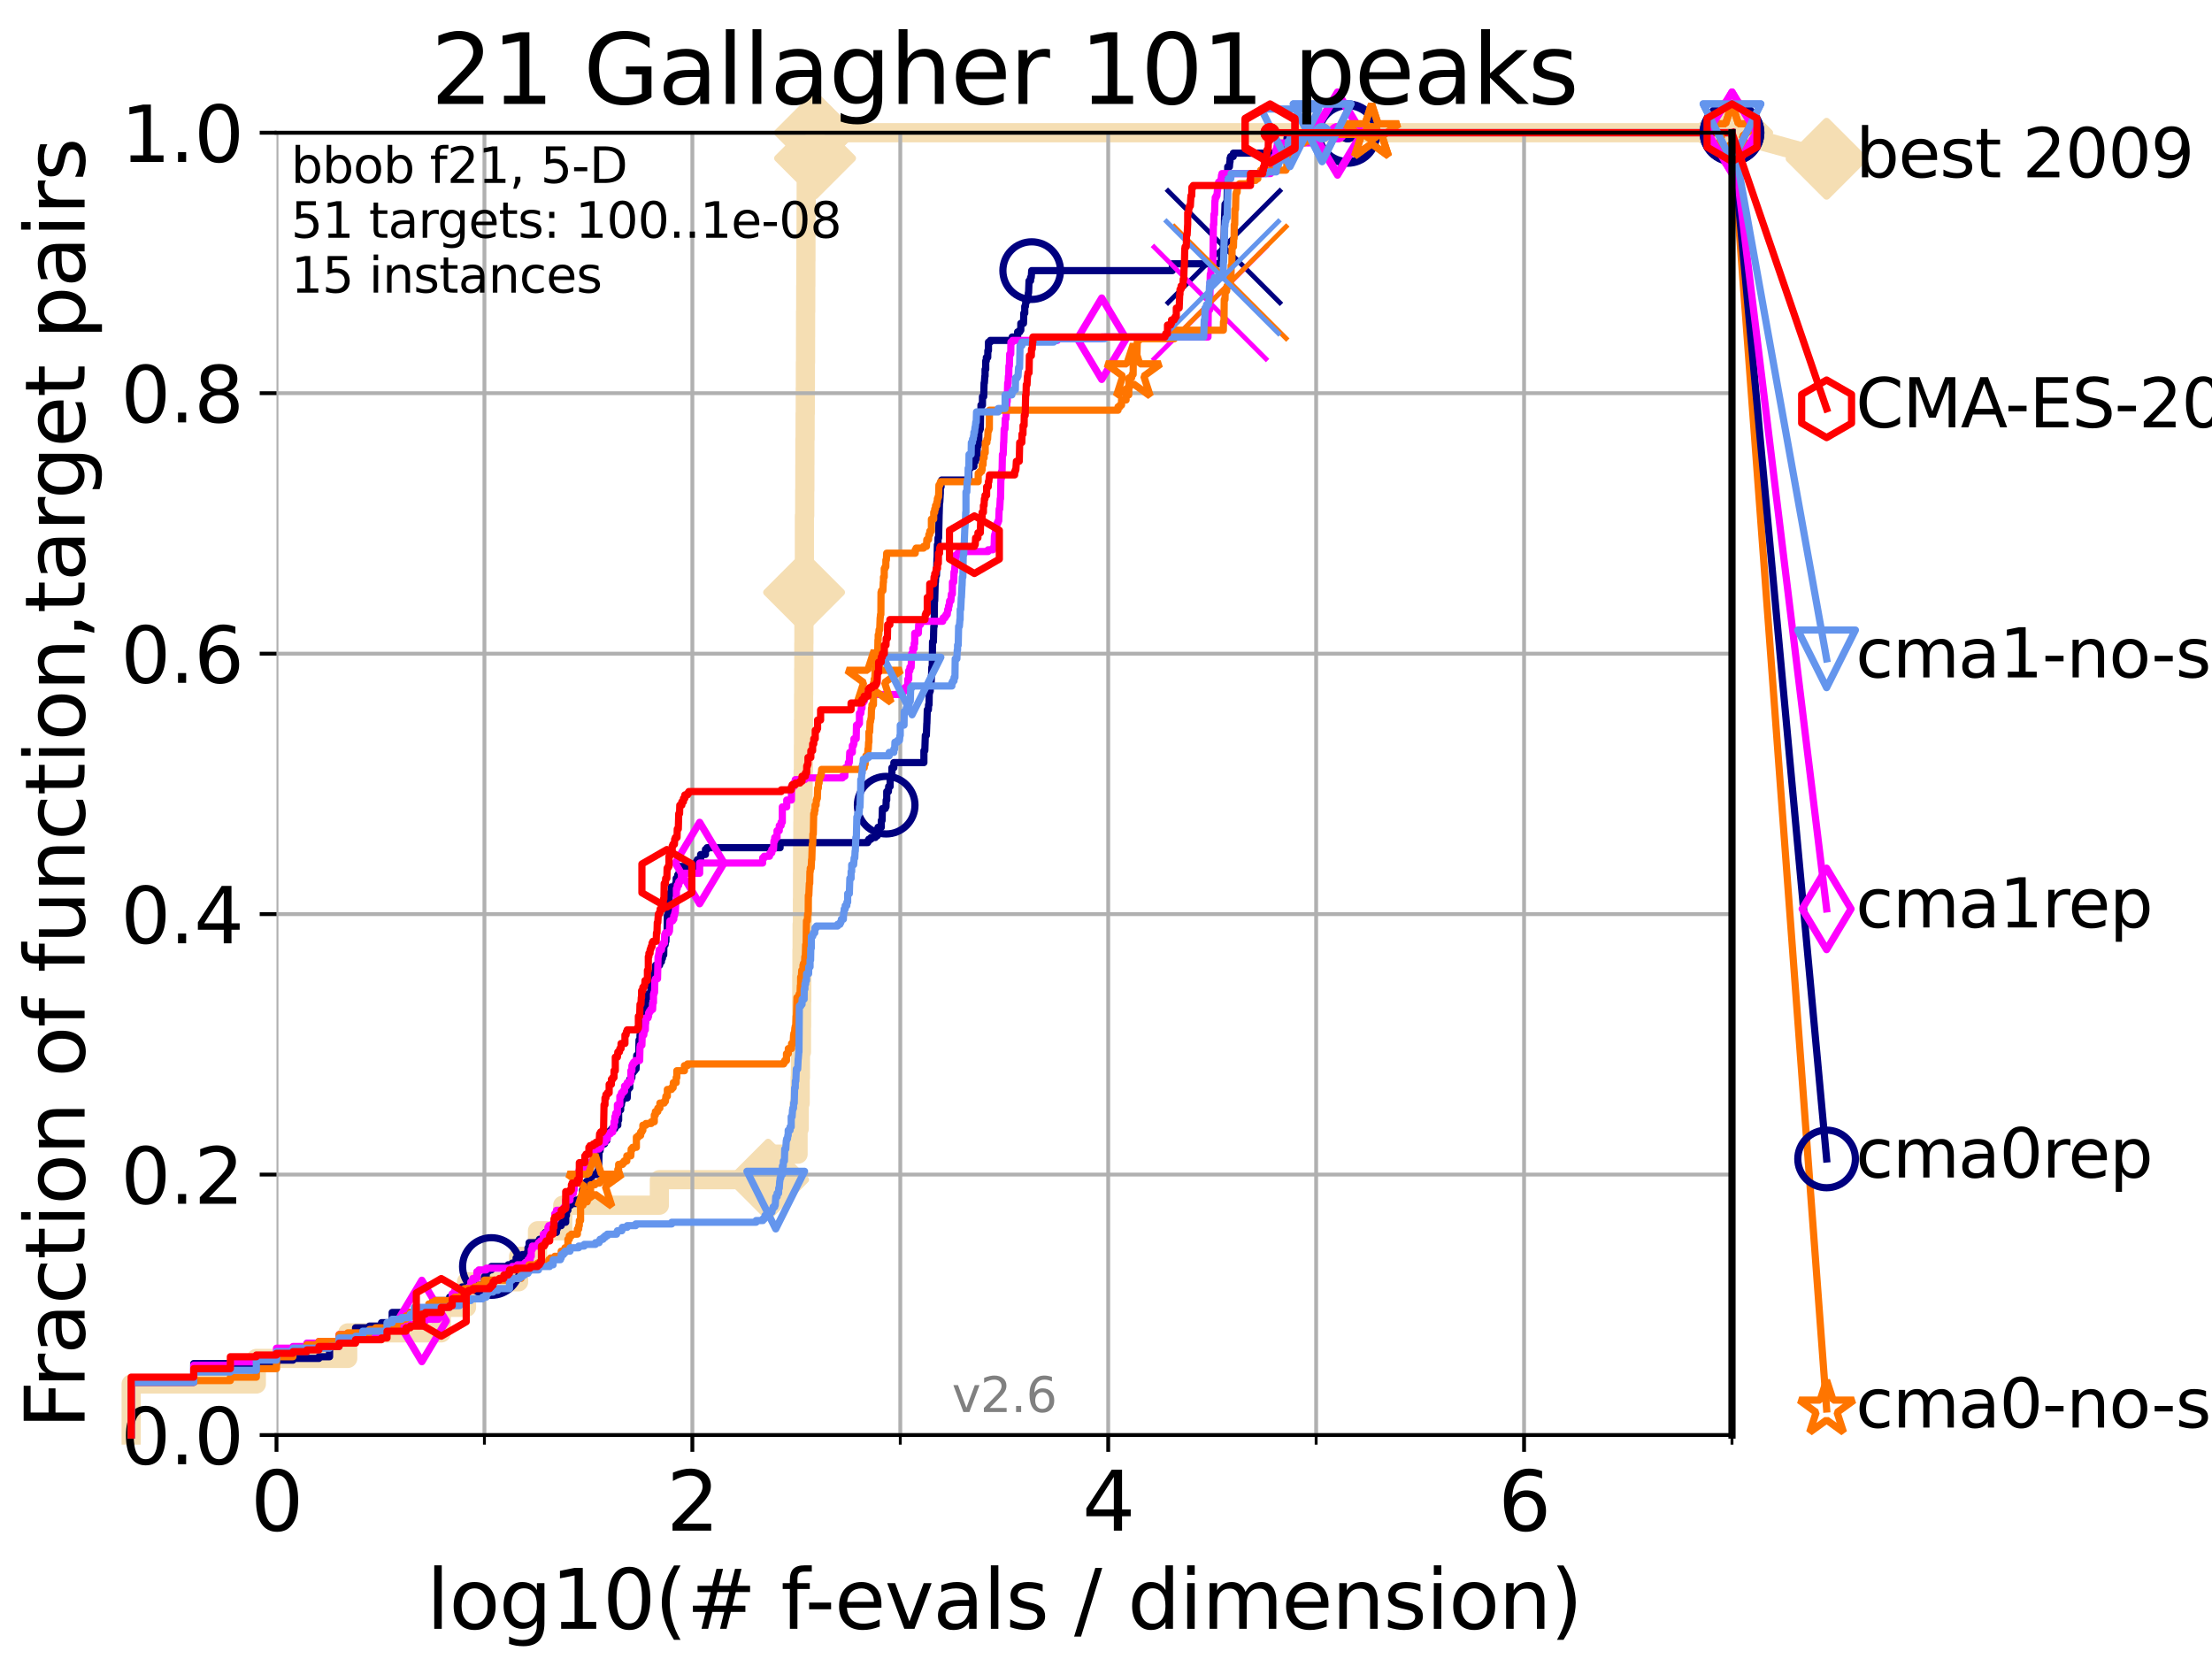 <?xml version="1.0" encoding="utf-8" standalone="no"?>
<!DOCTYPE svg PUBLIC "-//W3C//DTD SVG 1.1//EN"
  "http://www.w3.org/Graphics/SVG/1.1/DTD/svg11.dtd">
<svg xmlns:xlink="http://www.w3.org/1999/xlink" width="460.8pt" height="345.6pt" viewBox="0 0 460.8 345.6" xmlns="http://www.w3.org/2000/svg" version="1.1">
 <defs>
  <style type="text/css">*{stroke-linejoin: round; stroke-linecap: butt}</style>
 </defs>
 <g id="figure_1">
  <g id="patch_1">
   <path d="M 0 345.6 
L 460.8 345.6 
L 460.8 0 
L 0 0 
z
" style="fill: #ffffff"/>
  </g>
  <g id="axes_1">
   <g id="patch_2">
    <path d="M 57.6 298.944 
L 360.806 298.944 
L 360.806 27.648 
L 57.6 27.648 
z
" style="fill: #ffffff"/>
   </g>
   <g id="line2d_1">
    <path d="M 27.324 298.944 
L 27.324 288.305 
L 53.402 288.305 
L 53.402 282.985 
L 72.432 282.985 
L 72.432 277.666 
L 91.923 277.666 
L 91.923 272.346 
L 97.182 272.346 
L 97.182 267.027 
L 108.034 267.027 
L 108.034 261.707 
L 111.972 261.707 
L 111.972 256.388 
L 117.227 256.388 
L 117.227 251.068 
L 137.359 251.068 
L 137.359 245.749 
L 160.013 245.749 
L 160.013 240.429 
L 166.252 240.429 
L 166.252 235.11 
L 166.495 235.11 
L 166.495 229.79 
L 166.69 229.79 
L 166.69 224.471 
L 166.747 224.471 
L 166.747 219.151 
L 166.962 219.151 
L 166.962 213.832 
L 166.995 213.832 
L 166.995 208.512 
L 167.029 208.512 
L 167.029 203.192 
L 167.062 203.192 
L 167.062 197.873 
L 167.096 197.873 
L 167.096 192.553 
L 167.163 192.553 
L 167.163 187.234 
L 167.185 187.234 
L 167.185 181.914 
L 167.196 181.914 
L 167.196 176.595 
L 167.252 176.595 
L 167.252 171.275 
L 167.274 171.275 
L 167.274 165.956 
L 167.307 165.956 
L 167.307 160.636 
L 167.362 160.636 
L 167.362 155.317 
L 167.384 155.317 
L 167.384 149.997 
L 167.406 149.997 
L 167.406 144.678 
L 167.428 144.678 
L 167.428 139.358 
L 167.45 139.358 
L 167.45 134.039 
L 167.472 134.039 
L 167.472 128.719 
L 167.504 128.719 
L 167.504 123.4 
L 167.537 123.4 
L 167.537 118.08 
L 167.57 118.08 
L 167.57 107.441 
L 167.635 107.441 
L 167.635 102.121 
L 167.667 102.121 
L 167.667 96.802 
L 167.678 96.802 
L 167.678 91.482 
L 167.721 91.482 
L 167.721 86.163 
L 167.754 86.163 
L 167.754 80.843 
L 167.775 80.843 
L 167.775 75.524 
L 167.808 75.524 
L 167.808 70.204 
L 167.818 70.204 
L 167.818 64.885 
L 167.85 64.885 
L 167.85 59.565 
L 167.872 59.565 
L 167.872 54.246 
L 167.893 54.246 
L 167.893 48.926 
L 167.925 48.926 
L 167.925 43.607 
L 167.947 43.607 
L 167.947 38.287 
L 167.979 38.287 
L 167.979 32.968 
L 169.794 32.968 
L 169.794 27.648 
L 360.806 27.648 
" style="fill: none; stroke: #f5deb3; stroke-width: 4; stroke-linecap: square"/>
   </g>
   <g id="line2d_2">
    <defs>
     <path id="m7cf0c3ca3a" d="M -0 7.778 
L 7.778 0 
L 0 -7.778 
L -7.778 -0 
z
" style="stroke: #f5deb3; stroke-width: 1.5; stroke-linejoin: miter"/>
    </defs>
    <g>
     <use xlink:href="#m7cf0c3ca3a" x="160.013" y="245.749" style="fill: #f5deb3; stroke: #f5deb3; stroke-width: 1.5; stroke-linejoin: miter"/>
     <use xlink:href="#m7cf0c3ca3a" x="167.504" y="123.4" style="fill: #f5deb3; stroke: #f5deb3; stroke-width: 1.5; stroke-linejoin: miter"/>
     <use xlink:href="#m7cf0c3ca3a" x="169.794" y="32.968" style="fill: #f5deb3; stroke: #f5deb3; stroke-width: 1.5; stroke-linejoin: miter"/>
     <use xlink:href="#m7cf0c3ca3a" x="169.794" y="27.648" style="fill: #f5deb3; stroke: #f5deb3; stroke-width: 1.5; stroke-linejoin: miter"/>
     <use xlink:href="#m7cf0c3ca3a" x="169.794" y="27.648" style="fill: #f5deb3; stroke: #f5deb3; stroke-width: 1.5; stroke-linejoin: miter"/>
     <use xlink:href="#m7cf0c3ca3a" x="360.806" y="27.648" style="fill: #f5deb3; stroke: #f5deb3; stroke-width: 1.5; stroke-linejoin: miter"/>
    </g>
   </g>
   <g id="line2d_3">
    <path style="fill: none; stroke: #f5deb3; stroke-width: 4; stroke-linecap: square"/>
    <g/>
   </g>
   <g id="line2d_4">
    <path d="M 360.806 27.648 
L 380.515 33.074 
" style="fill: none; stroke: #f5deb3; stroke-width: 4; stroke-linecap: square"/>
    <g>
     <use xlink:href="#m7cf0c3ca3a" x="360.806" y="27.648" style="fill: #f5deb3; stroke: #f5deb3; stroke-width: 1.5; stroke-linejoin: miter"/>
     <use xlink:href="#m7cf0c3ca3a" x="380.515" y="33.074" style="fill: #f5deb3; stroke: #f5deb3; stroke-width: 1.5; stroke-linejoin: miter"/>
    </g>
   </g>
   <g id="matplotlib.axis_1">
    <g id="xtick_1">
     <g id="line2d_5">
      <path d="M 57.6 298.944 
L 57.6 27.648 
" clip-path="url(#p04ccef554f)" style="fill: none; stroke: #b0b0b0; stroke-width: 0.8; stroke-linecap: square"/>
     </g>
     <g id="line2d_6">
      <defs>
       <path id="mf94ccc523d" d="M 0 0 
L 0 3.5 
" style="stroke: #000000; stroke-width: 0.8"/>
      </defs>
      <g>
       <use xlink:href="#mf94ccc523d" x="57.6" y="298.944" style="stroke: #000000; stroke-width: 0.8"/>
      </g>
     </g>
     <g id="text_1">
      <!-- 0 -->
      <g transform="translate(52.192 318.861)scale(0.17 -0.17)">
       <defs>
        <path id="DejaVuSans-30" d="M 2034 4250 
Q 1547 4250 1301 3770 
Q 1056 3291 1056 2328 
Q 1056 1369 1301 889 
Q 1547 409 2034 409 
Q 2525 409 2770 889 
Q 3016 1369 3016 2328 
Q 3016 3291 2770 3770 
Q 2525 4250 2034 4250 
z
M 2034 4750 
Q 2819 4750 3233 4129 
Q 3647 3509 3647 2328 
Q 3647 1150 3233 529 
Q 2819 -91 2034 -91 
Q 1250 -91 836 529 
Q 422 1150 422 2328 
Q 422 3509 836 4129 
Q 1250 4750 2034 4750 
z
" transform="scale(0.016)"/>
       </defs>
       <use xlink:href="#DejaVuSans-30"/>
      </g>
     </g>
    </g>
    <g id="xtick_2">
     <g id="line2d_7">
      <path d="M 144.23 298.944 
L 144.23 27.648 
" clip-path="url(#p04ccef554f)" style="fill: none; stroke: #b0b0b0; stroke-width: 0.8; stroke-linecap: square"/>
     </g>
     <g id="line2d_8">
      <g>
       <use xlink:href="#mf94ccc523d" x="144.23" y="298.944" style="stroke: #000000; stroke-width: 0.8"/>
      </g>
     </g>
     <g id="text_2">
      <!-- 2 -->
      <g transform="translate(138.822 318.861)scale(0.17 -0.17)">
       <defs>
        <path id="DejaVuSans-32" d="M 1228 531 
L 3431 531 
L 3431 0 
L 469 0 
L 469 531 
Q 828 903 1448 1529 
Q 2069 2156 2228 2338 
Q 2531 2678 2651 2914 
Q 2772 3150 2772 3378 
Q 2772 3750 2511 3984 
Q 2250 4219 1831 4219 
Q 1534 4219 1204 4116 
Q 875 4013 500 3803 
L 500 4441 
Q 881 4594 1212 4672 
Q 1544 4750 1819 4750 
Q 2544 4750 2975 4387 
Q 3406 4025 3406 3419 
Q 3406 3131 3298 2873 
Q 3191 2616 2906 2266 
Q 2828 2175 2409 1742 
Q 1991 1309 1228 531 
z
" transform="scale(0.016)"/>
       </defs>
       <use xlink:href="#DejaVuSans-32"/>
      </g>
     </g>
    </g>
    <g id="xtick_3">
     <g id="line2d_9">
      <path d="M 230.861 298.944 
L 230.861 27.648 
" clip-path="url(#p04ccef554f)" style="fill: none; stroke: #b0b0b0; stroke-width: 0.8; stroke-linecap: square"/>
     </g>
     <g id="line2d_10">
      <g>
       <use xlink:href="#mf94ccc523d" x="230.861" y="298.944" style="stroke: #000000; stroke-width: 0.8"/>
      </g>
     </g>
     <g id="text_3">
      <!-- 4 -->
      <g transform="translate(225.453 318.861)scale(0.17 -0.17)">
       <defs>
        <path id="DejaVuSans-34" d="M 2419 4116 
L 825 1625 
L 2419 1625 
L 2419 4116 
z
M 2253 4666 
L 3047 4666 
L 3047 1625 
L 3713 1625 
L 3713 1100 
L 3047 1100 
L 3047 0 
L 2419 0 
L 2419 1100 
L 313 1100 
L 313 1709 
L 2253 4666 
z
" transform="scale(0.016)"/>
       </defs>
       <use xlink:href="#DejaVuSans-34"/>
      </g>
     </g>
    </g>
    <g id="xtick_4">
     <g id="line2d_11">
      <path d="M 317.491 298.944 
L 317.491 27.648 
" clip-path="url(#p04ccef554f)" style="fill: none; stroke: #b0b0b0; stroke-width: 0.8; stroke-linecap: square"/>
     </g>
     <g id="line2d_12">
      <g>
       <use xlink:href="#mf94ccc523d" x="317.491" y="298.944" style="stroke: #000000; stroke-width: 0.8"/>
      </g>
     </g>
     <g id="text_4">
      <!-- 6 -->
      <g transform="translate(312.083 318.861)scale(0.17 -0.17)">
       <defs>
        <path id="DejaVuSans-36" d="M 2113 2584 
Q 1688 2584 1439 2293 
Q 1191 2003 1191 1497 
Q 1191 994 1439 701 
Q 1688 409 2113 409 
Q 2538 409 2786 701 
Q 3034 994 3034 1497 
Q 3034 2003 2786 2293 
Q 2538 2584 2113 2584 
z
M 3366 4563 
L 3366 3988 
Q 3128 4100 2886 4159 
Q 2644 4219 2406 4219 
Q 1781 4219 1451 3797 
Q 1122 3375 1075 2522 
Q 1259 2794 1537 2939 
Q 1816 3084 2150 3084 
Q 2853 3084 3261 2657 
Q 3669 2231 3669 1497 
Q 3669 778 3244 343 
Q 2819 -91 2113 -91 
Q 1303 -91 875 529 
Q 447 1150 447 2328 
Q 447 3434 972 4092 
Q 1497 4750 2381 4750 
Q 2619 4750 2861 4703 
Q 3103 4656 3366 4563 
z
" transform="scale(0.016)"/>
       </defs>
       <use xlink:href="#DejaVuSans-36"/>
      </g>
     </g>
    </g>
    <g id="xtick_5">
     <g id="line2d_13">
      <path d="M 100.915 298.944 
L 100.915 27.648 
" clip-path="url(#p04ccef554f)" style="fill: none; stroke: #b0b0b0; stroke-width: 0.8; stroke-linecap: square"/>
     </g>
     <g id="line2d_14">
      <defs>
       <path id="m0b48602fb2" d="M 0 0 
L 0 2 
" style="stroke: #000000; stroke-width: 0.6"/>
      </defs>
      <g>
       <use xlink:href="#m0b48602fb2" x="100.915" y="298.944" style="stroke: #000000; stroke-width: 0.6"/>
      </g>
     </g>
    </g>
    <g id="xtick_6">
     <g id="line2d_15">
      <path d="M 187.546 298.944 
L 187.546 27.648 
" clip-path="url(#p04ccef554f)" style="fill: none; stroke: #b0b0b0; stroke-width: 0.8; stroke-linecap: square"/>
     </g>
     <g id="line2d_16">
      <g>
       <use xlink:href="#m0b48602fb2" x="187.546" y="298.944" style="stroke: #000000; stroke-width: 0.6"/>
      </g>
     </g>
    </g>
    <g id="xtick_7">
     <g id="line2d_17">
      <path d="M 274.176 298.944 
L 274.176 27.648 
" clip-path="url(#p04ccef554f)" style="fill: none; stroke: #b0b0b0; stroke-width: 0.8; stroke-linecap: square"/>
     </g>
     <g id="line2d_18">
      <g>
       <use xlink:href="#m0b48602fb2" x="274.176" y="298.944" style="stroke: #000000; stroke-width: 0.6"/>
      </g>
     </g>
    </g>
    <g id="xtick_8">
     <g id="line2d_19">
      <path d="M 360.806 298.944 
L 360.806 27.648 
" clip-path="url(#p04ccef554f)" style="fill: none; stroke: #b0b0b0; stroke-width: 0.8; stroke-linecap: square"/>
     </g>
     <g id="line2d_20">
      <g>
       <use xlink:href="#m0b48602fb2" x="360.806" y="298.944" style="stroke: #000000; stroke-width: 0.6"/>
      </g>
     </g>
    </g>
    <g id="text_5">
     <!-- log10(# f-evals / dimension) -->
     <g transform="translate(88.823 339.314)scale(0.17 -0.17)">
      <defs>
       <path id="DejaVuSans-6c" d="M 603 4863 
L 1178 4863 
L 1178 0 
L 603 0 
L 603 4863 
z
" transform="scale(0.016)"/>
       <path id="DejaVuSans-6f" d="M 1959 3097 
Q 1497 3097 1228 2736 
Q 959 2375 959 1747 
Q 959 1119 1226 758 
Q 1494 397 1959 397 
Q 2419 397 2687 759 
Q 2956 1122 2956 1747 
Q 2956 2369 2687 2733 
Q 2419 3097 1959 3097 
z
M 1959 3584 
Q 2709 3584 3137 3096 
Q 3566 2609 3566 1747 
Q 3566 888 3137 398 
Q 2709 -91 1959 -91 
Q 1206 -91 779 398 
Q 353 888 353 1747 
Q 353 2609 779 3096 
Q 1206 3584 1959 3584 
z
" transform="scale(0.016)"/>
       <path id="DejaVuSans-67" d="M 2906 1791 
Q 2906 2416 2648 2759 
Q 2391 3103 1925 3103 
Q 1463 3103 1205 2759 
Q 947 2416 947 1791 
Q 947 1169 1205 825 
Q 1463 481 1925 481 
Q 2391 481 2648 825 
Q 2906 1169 2906 1791 
z
M 3481 434 
Q 3481 -459 3084 -895 
Q 2688 -1331 1869 -1331 
Q 1566 -1331 1297 -1286 
Q 1028 -1241 775 -1147 
L 775 -588 
Q 1028 -725 1275 -790 
Q 1522 -856 1778 -856 
Q 2344 -856 2625 -561 
Q 2906 -266 2906 331 
L 2906 616 
Q 2728 306 2450 153 
Q 2172 0 1784 0 
Q 1141 0 747 490 
Q 353 981 353 1791 
Q 353 2603 747 3093 
Q 1141 3584 1784 3584 
Q 2172 3584 2450 3431 
Q 2728 3278 2906 2969 
L 2906 3500 
L 3481 3500 
L 3481 434 
z
" transform="scale(0.016)"/>
       <path id="DejaVuSans-31" d="M 794 531 
L 1825 531 
L 1825 4091 
L 703 3866 
L 703 4441 
L 1819 4666 
L 2450 4666 
L 2450 531 
L 3481 531 
L 3481 0 
L 794 0 
L 794 531 
z
" transform="scale(0.016)"/>
       <path id="DejaVuSans-28" d="M 1984 4856 
Q 1566 4138 1362 3434 
Q 1159 2731 1159 2009 
Q 1159 1288 1364 580 
Q 1569 -128 1984 -844 
L 1484 -844 
Q 1016 -109 783 600 
Q 550 1309 550 2009 
Q 550 2706 781 3412 
Q 1013 4119 1484 4856 
L 1984 4856 
z
" transform="scale(0.016)"/>
       <path id="DejaVuSans-23" d="M 3272 2816 
L 2363 2816 
L 2100 1772 
L 3016 1772 
L 3272 2816 
z
M 2803 4594 
L 2478 3297 
L 3391 3297 
L 3719 4594 
L 4219 4594 
L 3897 3297 
L 4872 3297 
L 4872 2816 
L 3775 2816 
L 3519 1772 
L 4513 1772 
L 4513 1294 
L 3397 1294 
L 3072 0 
L 2572 0 
L 2894 1294 
L 1978 1294 
L 1656 0 
L 1153 0 
L 1478 1294 
L 494 1294 
L 494 1772 
L 1594 1772 
L 1856 2816 
L 850 2816 
L 850 3297 
L 1978 3297 
L 2297 4594 
L 2803 4594 
z
" transform="scale(0.016)"/>
       <path id="DejaVuSans-20" transform="scale(0.016)"/>
       <path id="DejaVuSans-66" d="M 2375 4863 
L 2375 4384 
L 1825 4384 
Q 1516 4384 1395 4259 
Q 1275 4134 1275 3809 
L 1275 3500 
L 2222 3500 
L 2222 3053 
L 1275 3053 
L 1275 0 
L 697 0 
L 697 3053 
L 147 3053 
L 147 3500 
L 697 3500 
L 697 3744 
Q 697 4328 969 4595 
Q 1241 4863 1831 4863 
L 2375 4863 
z
" transform="scale(0.016)"/>
       <path id="DejaVuSans-2d" d="M 313 2009 
L 1997 2009 
L 1997 1497 
L 313 1497 
L 313 2009 
z
" transform="scale(0.016)"/>
       <path id="DejaVuSans-65" d="M 3597 1894 
L 3597 1613 
L 953 1613 
Q 991 1019 1311 708 
Q 1631 397 2203 397 
Q 2534 397 2845 478 
Q 3156 559 3463 722 
L 3463 178 
Q 3153 47 2828 -22 
Q 2503 -91 2169 -91 
Q 1331 -91 842 396 
Q 353 884 353 1716 
Q 353 2575 817 3079 
Q 1281 3584 2069 3584 
Q 2775 3584 3186 3129 
Q 3597 2675 3597 1894 
z
M 3022 2063 
Q 3016 2534 2758 2815 
Q 2500 3097 2075 3097 
Q 1594 3097 1305 2825 
Q 1016 2553 972 2059 
L 3022 2063 
z
" transform="scale(0.016)"/>
       <path id="DejaVuSans-76" d="M 191 3500 
L 800 3500 
L 1894 563 
L 2988 3500 
L 3597 3500 
L 2284 0 
L 1503 0 
L 191 3500 
z
" transform="scale(0.016)"/>
       <path id="DejaVuSans-61" d="M 2194 1759 
Q 1497 1759 1228 1600 
Q 959 1441 959 1056 
Q 959 750 1161 570 
Q 1363 391 1709 391 
Q 2188 391 2477 730 
Q 2766 1069 2766 1631 
L 2766 1759 
L 2194 1759 
z
M 3341 1997 
L 3341 0 
L 2766 0 
L 2766 531 
Q 2569 213 2275 61 
Q 1981 -91 1556 -91 
Q 1019 -91 701 211 
Q 384 513 384 1019 
Q 384 1609 779 1909 
Q 1175 2209 1959 2209 
L 2766 2209 
L 2766 2266 
Q 2766 2663 2505 2880 
Q 2244 3097 1772 3097 
Q 1472 3097 1187 3025 
Q 903 2953 641 2809 
L 641 3341 
Q 956 3463 1253 3523 
Q 1550 3584 1831 3584 
Q 2591 3584 2966 3190 
Q 3341 2797 3341 1997 
z
" transform="scale(0.016)"/>
       <path id="DejaVuSans-73" d="M 2834 3397 
L 2834 2853 
Q 2591 2978 2328 3040 
Q 2066 3103 1784 3103 
Q 1356 3103 1142 2972 
Q 928 2841 928 2578 
Q 928 2378 1081 2264 
Q 1234 2150 1697 2047 
L 1894 2003 
Q 2506 1872 2764 1633 
Q 3022 1394 3022 966 
Q 3022 478 2636 193 
Q 2250 -91 1575 -91 
Q 1294 -91 989 -36 
Q 684 19 347 128 
L 347 722 
Q 666 556 975 473 
Q 1284 391 1588 391 
Q 1994 391 2212 530 
Q 2431 669 2431 922 
Q 2431 1156 2273 1281 
Q 2116 1406 1581 1522 
L 1381 1569 
Q 847 1681 609 1914 
Q 372 2147 372 2553 
Q 372 3047 722 3315 
Q 1072 3584 1716 3584 
Q 2034 3584 2315 3537 
Q 2597 3491 2834 3397 
z
" transform="scale(0.016)"/>
       <path id="DejaVuSans-2f" d="M 1625 4666 
L 2156 4666 
L 531 -594 
L 0 -594 
L 1625 4666 
z
" transform="scale(0.016)"/>
       <path id="DejaVuSans-64" d="M 2906 2969 
L 2906 4863 
L 3481 4863 
L 3481 0 
L 2906 0 
L 2906 525 
Q 2725 213 2448 61 
Q 2172 -91 1784 -91 
Q 1150 -91 751 415 
Q 353 922 353 1747 
Q 353 2572 751 3078 
Q 1150 3584 1784 3584 
Q 2172 3584 2448 3432 
Q 2725 3281 2906 2969 
z
M 947 1747 
Q 947 1113 1208 752 
Q 1469 391 1925 391 
Q 2381 391 2643 752 
Q 2906 1113 2906 1747 
Q 2906 2381 2643 2742 
Q 2381 3103 1925 3103 
Q 1469 3103 1208 2742 
Q 947 2381 947 1747 
z
" transform="scale(0.016)"/>
       <path id="DejaVuSans-69" d="M 603 3500 
L 1178 3500 
L 1178 0 
L 603 0 
L 603 3500 
z
M 603 4863 
L 1178 4863 
L 1178 4134 
L 603 4134 
L 603 4863 
z
" transform="scale(0.016)"/>
       <path id="DejaVuSans-6d" d="M 3328 2828 
Q 3544 3216 3844 3400 
Q 4144 3584 4550 3584 
Q 5097 3584 5394 3201 
Q 5691 2819 5691 2113 
L 5691 0 
L 5113 0 
L 5113 2094 
Q 5113 2597 4934 2840 
Q 4756 3084 4391 3084 
Q 3944 3084 3684 2787 
Q 3425 2491 3425 1978 
L 3425 0 
L 2847 0 
L 2847 2094 
Q 2847 2600 2669 2842 
Q 2491 3084 2119 3084 
Q 1678 3084 1418 2786 
Q 1159 2488 1159 1978 
L 1159 0 
L 581 0 
L 581 3500 
L 1159 3500 
L 1159 2956 
Q 1356 3278 1631 3431 
Q 1906 3584 2284 3584 
Q 2666 3584 2933 3390 
Q 3200 3197 3328 2828 
z
" transform="scale(0.016)"/>
       <path id="DejaVuSans-6e" d="M 3513 2113 
L 3513 0 
L 2938 0 
L 2938 2094 
Q 2938 2591 2744 2837 
Q 2550 3084 2163 3084 
Q 1697 3084 1428 2787 
Q 1159 2491 1159 1978 
L 1159 0 
L 581 0 
L 581 3500 
L 1159 3500 
L 1159 2956 
Q 1366 3272 1645 3428 
Q 1925 3584 2291 3584 
Q 2894 3584 3203 3211 
Q 3513 2838 3513 2113 
z
" transform="scale(0.016)"/>
       <path id="DejaVuSans-29" d="M 513 4856 
L 1013 4856 
Q 1481 4119 1714 3412 
Q 1947 2706 1947 2009 
Q 1947 1309 1714 600 
Q 1481 -109 1013 -844 
L 513 -844 
Q 928 -128 1133 580 
Q 1338 1288 1338 2009 
Q 1338 2731 1133 3434 
Q 928 4138 513 4856 
z
" transform="scale(0.016)"/>
      </defs>
      <use xlink:href="#DejaVuSans-6c"/>
      <use xlink:href="#DejaVuSans-6f" x="27.783"/>
      <use xlink:href="#DejaVuSans-67" x="88.965"/>
      <use xlink:href="#DejaVuSans-31" x="152.441"/>
      <use xlink:href="#DejaVuSans-30" x="216.064"/>
      <use xlink:href="#DejaVuSans-28" x="279.688"/>
      <use xlink:href="#DejaVuSans-23" x="318.701"/>
      <use xlink:href="#DejaVuSans-20" x="402.49"/>
      <use xlink:href="#DejaVuSans-66" x="434.277"/>
      <use xlink:href="#DejaVuSans-2d" x="463.982"/>
      <use xlink:href="#DejaVuSans-65" x="500.066"/>
      <use xlink:href="#DejaVuSans-76" x="561.59"/>
      <use xlink:href="#DejaVuSans-61" x="620.77"/>
      <use xlink:href="#DejaVuSans-6c" x="682.049"/>
      <use xlink:href="#DejaVuSans-73" x="709.832"/>
      <use xlink:href="#DejaVuSans-20" x="761.932"/>
      <use xlink:href="#DejaVuSans-2f" x="793.719"/>
      <use xlink:href="#DejaVuSans-20" x="827.41"/>
      <use xlink:href="#DejaVuSans-64" x="859.197"/>
      <use xlink:href="#DejaVuSans-69" x="922.674"/>
      <use xlink:href="#DejaVuSans-6d" x="950.457"/>
      <use xlink:href="#DejaVuSans-65" x="1047.869"/>
      <use xlink:href="#DejaVuSans-6e" x="1109.393"/>
      <use xlink:href="#DejaVuSans-73" x="1172.771"/>
      <use xlink:href="#DejaVuSans-69" x="1224.871"/>
      <use xlink:href="#DejaVuSans-6f" x="1252.654"/>
      <use xlink:href="#DejaVuSans-6e" x="1313.836"/>
      <use xlink:href="#DejaVuSans-29" x="1377.215"/>
     </g>
    </g>
   </g>
   <g id="matplotlib.axis_2">
    <g id="ytick_1">
     <g id="line2d_21">
      <path d="M 57.6 298.944 
L 360.806 298.944 
" clip-path="url(#p04ccef554f)" style="fill: none; stroke: #b0b0b0; stroke-width: 0.8; stroke-linecap: square"/>
     </g>
     <g id="line2d_22">
      <defs>
       <path id="m265cbdcd70" d="M 0 0 
L -3.5 0 
" style="stroke: #000000; stroke-width: 0.8"/>
      </defs>
      <g>
       <use xlink:href="#m265cbdcd70" x="57.6" y="298.944" style="stroke: #000000; stroke-width: 0.8"/>
      </g>
     </g>
     <g id="text_6">
      <!-- 0.0 -->
      <g transform="translate(25.155 305.023)scale(0.16 -0.16)">
       <defs>
        <path id="DejaVuSans-2e" d="M 684 794 
L 1344 794 
L 1344 0 
L 684 0 
L 684 794 
z
" transform="scale(0.016)"/>
       </defs>
       <use xlink:href="#DejaVuSans-30"/>
       <use xlink:href="#DejaVuSans-2e" x="63.623"/>
       <use xlink:href="#DejaVuSans-30" x="95.41"/>
      </g>
     </g>
    </g>
    <g id="ytick_2">
     <g id="line2d_23">
      <path d="M 57.6 244.685 
L 360.806 244.685 
" clip-path="url(#p04ccef554f)" style="fill: none; stroke: #b0b0b0; stroke-width: 0.8; stroke-linecap: square"/>
     </g>
     <g id="line2d_24">
      <g>
       <use xlink:href="#m265cbdcd70" x="57.6" y="244.685" style="stroke: #000000; stroke-width: 0.8"/>
      </g>
     </g>
     <g id="text_7">
      <!-- 0.2 -->
      <g transform="translate(25.155 250.764)scale(0.16 -0.16)">
       <use xlink:href="#DejaVuSans-30"/>
       <use xlink:href="#DejaVuSans-2e" x="63.623"/>
       <use xlink:href="#DejaVuSans-32" x="95.41"/>
      </g>
     </g>
    </g>
    <g id="ytick_3">
     <g id="line2d_25">
      <path d="M 57.6 190.426 
L 360.806 190.426 
" clip-path="url(#p04ccef554f)" style="fill: none; stroke: #b0b0b0; stroke-width: 0.8; stroke-linecap: square"/>
     </g>
     <g id="line2d_26">
      <g>
       <use xlink:href="#m265cbdcd70" x="57.6" y="190.426" style="stroke: #000000; stroke-width: 0.8"/>
      </g>
     </g>
     <g id="text_8">
      <!-- 0.4 -->
      <g transform="translate(25.155 196.504)scale(0.16 -0.16)">
       <use xlink:href="#DejaVuSans-30"/>
       <use xlink:href="#DejaVuSans-2e" x="63.623"/>
       <use xlink:href="#DejaVuSans-34" x="95.41"/>
      </g>
     </g>
    </g>
    <g id="ytick_4">
     <g id="line2d_27">
      <path d="M 57.6 136.166 
L 360.806 136.166 
" clip-path="url(#p04ccef554f)" style="fill: none; stroke: #b0b0b0; stroke-width: 0.8; stroke-linecap: square"/>
     </g>
     <g id="line2d_28">
      <g>
       <use xlink:href="#m265cbdcd70" x="57.6" y="136.166" style="stroke: #000000; stroke-width: 0.8"/>
      </g>
     </g>
     <g id="text_9">
      <!-- 0.6 -->
      <g transform="translate(25.155 142.245)scale(0.16 -0.16)">
       <use xlink:href="#DejaVuSans-30"/>
       <use xlink:href="#DejaVuSans-2e" x="63.623"/>
       <use xlink:href="#DejaVuSans-36" x="95.41"/>
      </g>
     </g>
    </g>
    <g id="ytick_5">
     <g id="line2d_29">
      <path d="M 57.6 81.907 
L 360.806 81.907 
" clip-path="url(#p04ccef554f)" style="fill: none; stroke: #b0b0b0; stroke-width: 0.8; stroke-linecap: square"/>
     </g>
     <g id="line2d_30">
      <g>
       <use xlink:href="#m265cbdcd70" x="57.6" y="81.907" style="stroke: #000000; stroke-width: 0.8"/>
      </g>
     </g>
     <g id="text_10">
      <!-- 0.8 -->
      <g transform="translate(25.155 87.986)scale(0.16 -0.16)">
       <defs>
        <path id="DejaVuSans-38" d="M 2034 2216 
Q 1584 2216 1326 1975 
Q 1069 1734 1069 1313 
Q 1069 891 1326 650 
Q 1584 409 2034 409 
Q 2484 409 2743 651 
Q 3003 894 3003 1313 
Q 3003 1734 2745 1975 
Q 2488 2216 2034 2216 
z
M 1403 2484 
Q 997 2584 770 2862 
Q 544 3141 544 3541 
Q 544 4100 942 4425 
Q 1341 4750 2034 4750 
Q 2731 4750 3128 4425 
Q 3525 4100 3525 3541 
Q 3525 3141 3298 2862 
Q 3072 2584 2669 2484 
Q 3125 2378 3379 2068 
Q 3634 1759 3634 1313 
Q 3634 634 3220 271 
Q 2806 -91 2034 -91 
Q 1263 -91 848 271 
Q 434 634 434 1313 
Q 434 1759 690 2068 
Q 947 2378 1403 2484 
z
M 1172 3481 
Q 1172 3119 1398 2916 
Q 1625 2713 2034 2713 
Q 2441 2713 2670 2916 
Q 2900 3119 2900 3481 
Q 2900 3844 2670 4047 
Q 2441 4250 2034 4250 
Q 1625 4250 1398 4047 
Q 1172 3844 1172 3481 
z
" transform="scale(0.016)"/>
       </defs>
       <use xlink:href="#DejaVuSans-30"/>
       <use xlink:href="#DejaVuSans-2e" x="63.623"/>
       <use xlink:href="#DejaVuSans-38" x="95.41"/>
      </g>
     </g>
    </g>
    <g id="ytick_6">
     <g id="line2d_31">
      <path d="M 57.6 27.648 
L 360.806 27.648 
" clip-path="url(#p04ccef554f)" style="fill: none; stroke: #b0b0b0; stroke-width: 0.8; stroke-linecap: square"/>
     </g>
     <g id="line2d_32">
      <g>
       <use xlink:href="#m265cbdcd70" x="57.6" y="27.648" style="stroke: #000000; stroke-width: 0.8"/>
      </g>
     </g>
     <g id="text_11">
      <!-- 1.0 -->
      <g transform="translate(25.155 33.727)scale(0.16 -0.16)">
       <use xlink:href="#DejaVuSans-31"/>
       <use xlink:href="#DejaVuSans-2e" x="63.623"/>
       <use xlink:href="#DejaVuSans-30" x="95.41"/>
      </g>
     </g>
    </g>
    <g id="text_12">
     <!-- Fraction of function,target pairs -->
     <g transform="translate(17.62 297.681)rotate(-90)scale(0.17 -0.17)">
      <defs>
       <path id="DejaVuSans-46" d="M 628 4666 
L 3309 4666 
L 3309 4134 
L 1259 4134 
L 1259 2759 
L 3109 2759 
L 3109 2228 
L 1259 2228 
L 1259 0 
L 628 0 
L 628 4666 
z
" transform="scale(0.016)"/>
       <path id="DejaVuSans-72" d="M 2631 2963 
Q 2534 3019 2420 3045 
Q 2306 3072 2169 3072 
Q 1681 3072 1420 2755 
Q 1159 2438 1159 1844 
L 1159 0 
L 581 0 
L 581 3500 
L 1159 3500 
L 1159 2956 
Q 1341 3275 1631 3429 
Q 1922 3584 2338 3584 
Q 2397 3584 2469 3576 
Q 2541 3569 2628 3553 
L 2631 2963 
z
" transform="scale(0.016)"/>
       <path id="DejaVuSans-63" d="M 3122 3366 
L 3122 2828 
Q 2878 2963 2633 3030 
Q 2388 3097 2138 3097 
Q 1578 3097 1268 2742 
Q 959 2388 959 1747 
Q 959 1106 1268 751 
Q 1578 397 2138 397 
Q 2388 397 2633 464 
Q 2878 531 3122 666 
L 3122 134 
Q 2881 22 2623 -34 
Q 2366 -91 2075 -91 
Q 1284 -91 818 406 
Q 353 903 353 1747 
Q 353 2603 823 3093 
Q 1294 3584 2113 3584 
Q 2378 3584 2631 3529 
Q 2884 3475 3122 3366 
z
" transform="scale(0.016)"/>
       <path id="DejaVuSans-74" d="M 1172 4494 
L 1172 3500 
L 2356 3500 
L 2356 3053 
L 1172 3053 
L 1172 1153 
Q 1172 725 1289 603 
Q 1406 481 1766 481 
L 2356 481 
L 2356 0 
L 1766 0 
Q 1100 0 847 248 
Q 594 497 594 1153 
L 594 3053 
L 172 3053 
L 172 3500 
L 594 3500 
L 594 4494 
L 1172 4494 
z
" transform="scale(0.016)"/>
       <path id="DejaVuSans-75" d="M 544 1381 
L 544 3500 
L 1119 3500 
L 1119 1403 
Q 1119 906 1312 657 
Q 1506 409 1894 409 
Q 2359 409 2629 706 
Q 2900 1003 2900 1516 
L 2900 3500 
L 3475 3500 
L 3475 0 
L 2900 0 
L 2900 538 
Q 2691 219 2414 64 
Q 2138 -91 1772 -91 
Q 1169 -91 856 284 
Q 544 659 544 1381 
z
M 1991 3584 
L 1991 3584 
z
" transform="scale(0.016)"/>
       <path id="DejaVuSans-2c" d="M 750 794 
L 1409 794 
L 1409 256 
L 897 -744 
L 494 -744 
L 750 256 
L 750 794 
z
" transform="scale(0.016)"/>
       <path id="DejaVuSans-70" d="M 1159 525 
L 1159 -1331 
L 581 -1331 
L 581 3500 
L 1159 3500 
L 1159 2969 
Q 1341 3281 1617 3432 
Q 1894 3584 2278 3584 
Q 2916 3584 3314 3078 
Q 3713 2572 3713 1747 
Q 3713 922 3314 415 
Q 2916 -91 2278 -91 
Q 1894 -91 1617 61 
Q 1341 213 1159 525 
z
M 3116 1747 
Q 3116 2381 2855 2742 
Q 2594 3103 2138 3103 
Q 1681 3103 1420 2742 
Q 1159 2381 1159 1747 
Q 1159 1113 1420 752 
Q 1681 391 2138 391 
Q 2594 391 2855 752 
Q 3116 1113 3116 1747 
z
" transform="scale(0.016)"/>
      </defs>
      <use xlink:href="#DejaVuSans-46"/>
      <use xlink:href="#DejaVuSans-72" x="50.27"/>
      <use xlink:href="#DejaVuSans-61" x="91.383"/>
      <use xlink:href="#DejaVuSans-63" x="152.662"/>
      <use xlink:href="#DejaVuSans-74" x="207.643"/>
      <use xlink:href="#DejaVuSans-69" x="246.852"/>
      <use xlink:href="#DejaVuSans-6f" x="274.635"/>
      <use xlink:href="#DejaVuSans-6e" x="335.816"/>
      <use xlink:href="#DejaVuSans-20" x="399.195"/>
      <use xlink:href="#DejaVuSans-6f" x="430.982"/>
      <use xlink:href="#DejaVuSans-66" x="492.164"/>
      <use xlink:href="#DejaVuSans-20" x="527.369"/>
      <use xlink:href="#DejaVuSans-66" x="559.156"/>
      <use xlink:href="#DejaVuSans-75" x="594.361"/>
      <use xlink:href="#DejaVuSans-6e" x="657.74"/>
      <use xlink:href="#DejaVuSans-63" x="721.119"/>
      <use xlink:href="#DejaVuSans-74" x="776.1"/>
      <use xlink:href="#DejaVuSans-69" x="815.309"/>
      <use xlink:href="#DejaVuSans-6f" x="843.092"/>
      <use xlink:href="#DejaVuSans-6e" x="904.273"/>
      <use xlink:href="#DejaVuSans-2c" x="967.652"/>
      <use xlink:href="#DejaVuSans-74" x="999.439"/>
      <use xlink:href="#DejaVuSans-61" x="1038.648"/>
      <use xlink:href="#DejaVuSans-72" x="1099.928"/>
      <use xlink:href="#DejaVuSans-67" x="1139.291"/>
      <use xlink:href="#DejaVuSans-65" x="1202.768"/>
      <use xlink:href="#DejaVuSans-74" x="1264.291"/>
      <use xlink:href="#DejaVuSans-20" x="1303.5"/>
      <use xlink:href="#DejaVuSans-70" x="1335.287"/>
      <use xlink:href="#DejaVuSans-61" x="1398.764"/>
      <use xlink:href="#DejaVuSans-69" x="1460.043"/>
      <use xlink:href="#DejaVuSans-72" x="1487.826"/>
      <use xlink:href="#DejaVuSans-73" x="1528.939"/>
     </g>
    </g>
   </g>
   <g id="line2d_33">
    <defs>
     <path id="m6b502e24df" d="M 0 1.5 
C 0.398 1.5 0.779 1.342 1.061 1.061 
C 1.342 0.779 1.5 0.398 1.5 0 
C 1.5 -0.398 1.342 -0.779 1.061 -1.061 
C 0.779 -1.342 0.398 -1.5 0 -1.5 
C -0.398 -1.5 -0.779 -1.342 -1.061 -1.061 
C -1.342 -0.779 -1.5 -0.398 -1.5 0 
C -1.5 0.398 -1.342 0.779 -1.061 1.061 
C -0.779 1.342 -0.398 1.5 0 1.5 
z
" style="stroke: #f5deb3"/>
    </defs>
    <g>
     <use xlink:href="#m6b502e24df" x="169.794" y="27.648" style="fill: #f5deb3; stroke: #f5deb3"/>
     <use xlink:href="#m6b502e24df" x="169.794" y="27.648" style="fill: #f5deb3; stroke: #f5deb3"/>
    </g>
   </g>
   <g id="line2d_34">
    <defs>
     <path id="mefc33d4153" d="M 0 1.5 
C 0.398 1.5 0.779 1.342 1.061 1.061 
C 1.342 0.779 1.5 0.398 1.5 0 
C 1.5 -0.398 1.342 -0.779 1.061 -1.061 
C 0.779 -1.342 0.398 -1.5 0 -1.5 
C -0.398 -1.5 -0.779 -1.342 -1.061 -1.061 
C -1.342 -0.779 -1.5 -0.398 -1.5 0 
C -1.5 0.398 -1.342 0.779 -1.061 1.061 
C -0.779 1.342 -0.398 1.5 0 1.5 
z
" style="stroke: #000080"/>
    </defs>
    <g>
     <use xlink:href="#mefc33d4153" x="280.75" y="27.648" style="fill: #000080; stroke: #000080"/>
     <use xlink:href="#mefc33d4153" x="280.75" y="27.648" style="fill: #000080; stroke: #000080"/>
    </g>
   </g>
   <g id="line2d_35">
    <path d="M 27.324 298.944 
L 27.324 287.95 
L 40.363 287.95 
L 40.363 284.049 
L 57.6 284.049 
L 57.6 283.34 
L 61.03 283.34 
L 61.03 282.985 
L 66.441 282.985 
L 66.441 282.631 
L 68.657 282.631 
L 68.657 279.439 
L 70.639 279.439 
L 70.639 278.73 
L 72.432 278.73 
L 72.432 278.021 
L 74.069 278.021 
L 74.069 276.602 
L 76.969 276.602 
L 76.969 276.247 
L 79.481 276.247 
L 79.481 275.538 
L 81.696 275.538 
L 81.696 273.41 
L 87.108 273.41 
L 87.108 272.701 
L 90.008 272.701 
L 90.008 271.282 
L 90.668 271.282 
L 90.668 270.928 
L 93.66 270.928 
L 93.66 270.219 
L 94.736 270.219 
L 94.736 269.509 
L 95.251 269.509 
L 95.251 268.8 
L 96.241 268.8 
L 96.241 268.091 
L 97.182 268.091 
L 97.182 267.736 
L 100.915 267.736 
L 100.915 265.963 
L 101.288 265.963 
L 101.288 264.899 
L 101.653 264.899 
L 101.653 264.544 
L 102.363 264.544 
L 102.363 263.835 
L 105.851 263.835 
L 105.851 263.48 
L 106.699 263.48 
L 106.699 263.126 
L 107.512 263.126 
L 107.512 262.062 
L 108.29 262.062 
L 108.29 261.707 
L 108.792 261.707 
L 108.792 261.353 
L 109.757 261.353 
L 109.757 260.998 
L 109.99 260.998 
L 109.99 259.934 
L 110.221 259.934 
L 110.221 258.87 
L 112.18 258.87 
L 112.18 258.516 
L 112.386 258.516 
L 112.386 258.161 
L 113.186 258.161 
L 113.186 257.806 
L 113.574 257.806 
L 113.574 256.742 
L 115.918 256.742 
L 115.918 256.033 
L 116.086 256.033 
L 116.086 255.324 
L 116.908 255.324 
L 116.908 254.969 
L 117.068 254.969 
L 117.068 254.615 
L 117.849 254.615 
L 117.849 253.196 
L 118.001 253.196 
L 118.001 252.132 
L 118.302 252.132 
L 118.302 251.068 
L 118.89 251.068 
L 118.89 250.714 
L 120.013 250.714 
L 120.013 250.004 
L 120.814 250.004 
L 120.814 249.65 
L 121.202 249.65 
L 121.202 249.295 
L 121.329 249.295 
L 121.329 247.877 
L 121.831 247.877 
L 121.831 247.522 
L 122.077 247.522 
L 122.077 247.167 
L 122.199 247.167 
L 122.199 246.103 
L 122.796 246.103 
L 122.796 245.749 
L 123.03 245.749 
L 123.03 245.394 
L 123.145 245.394 
L 123.145 245.039 
L 123.375 245.039 
L 123.375 244.685 
L 124.374 244.685 
L 124.482 243.976 
L 124.695 243.976 
L 124.801 239.72 
L 125.012 239.72 
L 125.012 238.656 
L 125.322 238.656 
L 125.322 238.301 
L 125.929 238.301 
L 125.929 237.592 
L 126.421 237.592 
L 126.517 235.819 
L 127.181 235.819 
L 127.181 235.464 
L 127.458 235.464 
L 127.458 235.11 
L 128.09 235.11 
L 128.09 234.755 
L 128.266 234.755 
L 128.266 234.4 
L 128.701 234.4 
L 128.701 233.336 
L 128.872 233.336 
L 128.872 231.209 
L 129.293 231.209 
L 129.293 230.145 
L 129.458 230.145 
L 129.458 229.435 
L 129.623 229.435 
L 129.623 228.726 
L 130.657 228.726 
L 130.734 226.953 
L 130.888 226.953 
L 130.888 226.598 
L 131.191 226.598 
L 131.191 224.825 
L 131.49 224.825 
L 131.49 224.471 
L 131.637 224.471 
L 131.637 223.407 
L 131.929 223.407 
L 131.929 223.052 
L 132.216 223.052 
L 132.216 222.697 
L 132.499 222.697 
L 132.569 221.279 
L 132.639 221.279 
L 132.639 219.86 
L 133.052 219.86 
L 133.12 216.669 
L 133.323 216.669 
L 133.323 215.605 
L 133.457 215.605 
L 133.457 215.25 
L 133.983 215.25 
L 134.048 213.122 
L 134.432 213.122 
L 134.495 208.512 
L 134.558 208.512 
L 134.621 207.803 
L 134.87 207.803 
L 134.87 207.093 
L 135.598 207.093 
L 135.598 203.902 
L 135.776 203.902 
L 135.835 202.838 
L 136.3 202.838 
L 136.3 202.483 
L 136.528 202.483 
L 136.584 201.065 
L 137.413 201.065 
L 137.467 200.355 
L 137.788 200.355 
L 137.788 199.646 
L 137.998 199.646 
L 137.998 198.937 
L 138.259 198.937 
L 138.31 196.809 
L 138.566 196.809 
L 138.617 196.1 
L 138.718 196.1 
L 138.768 194.327 
L 138.969 194.327 
L 139.018 190.78 
L 139.216 190.78 
L 139.216 190.071 
L 139.363 190.071 
L 139.411 186.17 
L 139.844 186.17 
L 139.844 184.751 
L 140.725 184.751 
L 140.725 184.042 
L 140.861 184.042 
L 140.861 182.978 
L 141.173 182.978 
L 141.173 182.269 
L 141.393 182.269 
L 141.393 181.914 
L 141.567 181.914 
L 141.567 180.496 
L 145.04 180.496 
L 145.112 179.432 
L 145.291 179.432 
L 145.291 179.077 
L 145.955 179.077 
L 145.955 178.013 
L 146.957 178.013 
L 146.957 176.949 
L 147.28 176.949 
L 147.28 176.595 
L 162.507 176.595 
L 162.507 175.531 
L 180.755 175.531 
L 180.755 175.176 
L 180.986 175.176 
L 180.986 174.822 
L 181.449 174.822 
L 181.449 174.467 
L 182.338 174.467 
L 182.338 174.112 
L 182.765 174.112 
L 182.765 172.694 
L 182.91 172.694 
L 182.91 172.339 
L 183.591 172.339 
L 183.591 170.921 
L 183.753 170.921 
L 183.822 168.438 
L 184.413 168.438 
L 184.413 168.084 
L 184.568 168.084 
L 184.607 166.665 
L 184.722 166.665 
L 184.722 164.892 
L 185.072 164.892 
L 185.128 163.828 
L 185.434 163.828 
L 185.434 161.7 
L 185.805 161.7 
L 185.805 159.927 
L 186.205 159.927 
L 186.205 158.863 
L 192.464 158.863 
L 192.469 156.381 
L 192.654 156.381 
L 192.763 153.189 
L 192.975 153.189 
L 193.071 150.706 
L 193.088 150.706 
L 193.172 147.869 
L 193.399 147.869 
L 193.437 146.805 
L 193.539 146.805 
L 193.577 144.323 
L 193.664 144.323 
L 193.664 143.968 
L 193.789 143.968 
L 193.789 142.904 
L 193.934 142.904 
L 194.038 140.777 
L 194.06 140.777 
L 194.113 139.003 
L 194.205 139.003 
L 194.263 133.684 
L 194.444 133.684 
L 194.525 130.492 
L 194.6 130.492 
L 194.662 125.173 
L 194.716 125.173 
L 194.819 121.272 
L 194.865 121.272 
L 194.941 119.853 
L 195.083 119.853 
L 195.191 116.307 
L 195.216 116.307 
L 195.273 113.47 
L 195.395 113.47 
L 195.41 112.051 
L 195.531 112.051 
L 195.639 107.086 
L 195.646 107.086 
L 195.719 104.604 
L 195.778 104.604 
L 195.877 102.831 
L 195.889 102.831 
L 195.889 101.412 
L 196.045 101.412 
L 196.045 100.348 
L 196.17 100.348 
L 196.17 99.994 
L 201.805 99.994 
L 201.805 97.511 
L 202.216 97.511 
L 202.216 97.157 
L 202.884 97.157 
L 202.884 96.093 
L 203.209 96.093 
L 203.256 95.383 
L 203.543 95.383 
L 203.582 92.901 
L 203.732 92.901 
L 203.732 92.546 
L 203.882 92.546 
L 203.938 89.709 
L 204.099 89.709 
L 204.099 89.355 
L 204.225 89.355 
L 204.273 85.808 
L 204.353 85.808 
L 204.353 84.39 
L 204.662 84.39 
L 204.662 82.616 
L 204.925 82.616 
L 205.001 79.779 
L 205.06 79.779 
L 205.155 78.361 
L 205.207 78.361 
L 205.207 76.942 
L 205.346 76.942 
L 205.346 75.169 
L 205.47 75.169 
L 205.47 74.46 
L 205.763 74.46 
L 205.785 73.041 
L 205.913 73.041 
L 205.913 71.268 
L 206.293 71.268 
L 206.293 70.914 
L 210.847 70.914 
L 210.847 70.204 
L 211.985 70.204 
L 211.985 69.14 
L 212.435 69.14 
L 212.435 68.786 
L 212.653 68.786 
L 212.653 67.367 
L 213.21 67.367 
L 213.277 65.239 
L 213.473 65.239 
L 213.473 63.821 
L 213.615 63.821 
L 213.689 62.757 
L 213.96 62.757 
L 213.96 62.402 
L 214.144 62.402 
L 214.229 60.984 
L 214.275 60.984 
L 214.369 58.501 
L 214.687 58.501 
L 214.687 57.792 
L 214.827 57.792 
L 214.92 56.373 
L 244.224 56.373 
L 244.224 54.955 
L 254.386 54.955 
L 254.424 52.827 
L 254.799 52.827 
L 254.838 51.409 
L 254.976 51.409 
L 255.084 45.38 
L 255.099 45.38 
L 255.196 42.543 
L 255.424 42.543 
L 255.424 42.188 
L 255.608 42.188 
L 255.713 37.223 
L 255.733 37.223 
L 255.757 34.741 
L 256.108 34.741 
L 256.19 33.677 
L 256.24 33.677 
L 256.244 32.968 
L 256.362 32.968 
L 256.362 32.613 
L 256.904 32.613 
L 256.93 31.904 
L 267.425 31.904 
L 267.425 31.549 
L 267.725 31.549 
L 267.81 30.485 
L 268.009 30.485 
L 268.113 28.712 
L 268.718 28.712 
L 268.718 28.357 
L 275.68 28.357 
L 275.68 28.003 
L 280.75 28.003 
L 280.75 27.648 
L 360.806 27.648 
L 360.806 27.648 
" style="fill: none; stroke: #000080; stroke-width: 1.5; stroke-linecap: square"/>
   </g>
   <g id="line2d_36">
    <defs>
     <path id="m3eaa52db3d" d="M 0 6 
C 1.591 6 3.117 5.368 4.243 4.243 
C 5.368 3.117 6 1.591 6 0 
C 6 -1.591 5.368 -3.117 4.243 -4.243 
C 3.117 -5.368 1.591 -6 0 -6 
C -1.591 -6 -3.117 -5.368 -4.243 -4.243 
C -5.368 -3.117 -6 -1.591 -6 0 
C -6 1.591 -5.368 3.117 -4.243 4.243 
C -3.117 5.368 -1.591 6 0 6 
z
" style="stroke: #000080; stroke-width: 1.5"/>
    </defs>
    <g>
     <use xlink:href="#m3eaa52db3d" x="102.363" y="263.835" style="fill-opacity: 0; stroke: #000080; stroke-width: 1.5"/>
     <use xlink:href="#m3eaa52db3d" x="184.607" y="167.729" style="fill-opacity: 0; stroke: #000080; stroke-width: 1.5"/>
     <use xlink:href="#m3eaa52db3d" x="214.92" y="56.373" style="fill-opacity: 0; stroke: #000080; stroke-width: 1.5"/>
     <use xlink:href="#m3eaa52db3d" x="280.75" y="28.003" style="fill-opacity: 0; stroke: #000080; stroke-width: 1.5"/>
     <use xlink:href="#m3eaa52db3d" x="280.75" y="27.648" style="fill-opacity: 0; stroke: #000080; stroke-width: 1.5"/>
     <use xlink:href="#m3eaa52db3d" x="360.806" y="27.648" style="fill-opacity: 0; stroke: #000080; stroke-width: 1.5"/>
    </g>
   </g>
   <g id="line2d_37">
    <path style="fill: none; stroke: #000080; stroke-width: 1.5; stroke-linecap: square"/>
    <g/>
   </g>
   <g id="line2d_38">
    <path d="M 254.963 51.409 
" clip-path="url(#p04ccef554f)" style="fill: none; stroke: #000080; stroke-width: 1.5; stroke-linecap: square"/>
    <defs>
     <path id="ma7449ba0bb" d="M -12 12 
L 12 -12 
M -12 -12 
L 12 12 
" style="stroke: #000080"/>
    </defs>
    <g clip-path="url(#p04ccef554f)">
     <use xlink:href="#ma7449ba0bb" x="254.963" y="51.409" style="fill: #000080; stroke: #000080"/>
    </g>
   </g>
   <g id="line2d_39">
    <defs>
     <path id="m0f723eb7b1" d="M 0 1.5 
C 0.398 1.5 0.779 1.342 1.061 1.061 
C 1.342 0.779 1.5 0.398 1.5 0 
C 1.5 -0.398 1.342 -0.779 1.061 -1.061 
C 0.779 -1.342 0.398 -1.5 0 -1.5 
C -0.398 -1.5 -0.779 -1.342 -1.061 -1.061 
C -1.342 -0.779 -1.5 -0.398 -1.5 0 
C -1.5 0.398 -1.342 0.779 -1.061 1.061 
C -0.779 1.342 -0.398 1.5 0 1.5 
z
" style="stroke: #ff00ff"/>
    </defs>
    <g>
     <use xlink:href="#m0f723eb7b1" x="278.632" y="27.648" style="fill: #ff00ff; stroke: #ff00ff"/>
     <use xlink:href="#m0f723eb7b1" x="278.632" y="27.648" style="fill: #ff00ff; stroke: #ff00ff"/>
    </g>
   </g>
   <g id="line2d_40">
    <path d="M 27.324 298.944 
L 27.324 287.95 
L 40.363 287.95 
L 40.363 284.404 
L 47.991 284.404 
L 47.991 283.695 
L 53.402 283.695 
L 53.402 282.631 
L 57.6 282.631 
L 57.6 280.858 
L 61.03 280.858 
L 61.03 280.503 
L 63.93 280.503 
L 63.93 279.794 
L 66.441 279.794 
L 66.441 279.439 
L 70.639 279.439 
L 70.639 278.021 
L 79.481 278.021 
L 79.481 277.311 
L 80.621 277.311 
L 80.621 276.602 
L 84.596 276.602 
L 84.596 276.247 
L 85.471 276.247 
L 85.471 275.893 
L 87.876 275.893 
L 87.876 275.183 
L 88.614 275.183 
L 88.614 274.829 
L 91.306 274.829 
L 91.306 273.056 
L 91.923 273.056 
L 91.923 272.346 
L 93.099 272.346 
L 93.099 271.637 
L 94.206 271.637 
L 94.206 269.509 
L 94.736 269.509 
L 94.736 268.8 
L 97.182 268.8 
L 97.182 268.445 
L 97.635 268.445 
L 97.635 268.091 
L 98.078 268.091 
L 98.078 267.027 
L 98.51 267.027 
L 98.51 266.318 
L 99.347 266.318 
L 99.347 264.899 
L 99.751 264.899 
L 99.751 264.544 
L 101.288 264.544 
L 101.288 264.19 
L 106.699 264.19 
L 106.699 263.835 
L 107.775 263.835 
L 107.775 263.48 
L 109.28 263.48 
L 109.28 263.126 
L 109.99 263.126 
L 109.99 262.417 
L 110.449 262.417 
L 110.449 261.707 
L 110.675 261.707 
L 110.675 260.289 
L 110.897 260.289 
L 110.897 259.579 
L 111.972 259.579 
L 111.972 259.225 
L 112.18 259.225 
L 112.18 258.87 
L 112.589 258.87 
L 112.589 258.516 
L 113.186 258.516 
L 113.186 257.097 
L 113.765 257.097 
L 113.765 256.742 
L 114.142 256.742 
L 114.142 255.678 
L 114.327 255.678 
L 114.327 255.324 
L 115.051 255.324 
L 115.051 254.969 
L 115.402 254.969 
L 115.402 254.26 
L 115.576 254.26 
L 115.576 252.841 
L 115.918 252.841 
L 115.918 252.132 
L 117.227 252.132 
L 117.227 251.778 
L 117.54 251.778 
L 117.54 251.423 
L 117.849 251.423 
L 117.849 250.004 
L 118.745 250.004 
L 118.745 248.94 
L 119.034 248.94 
L 119.034 248.586 
L 119.46 248.586 
L 119.46 247.877 
L 119.6 247.877 
L 119.6 245.749 
L 119.739 245.749 
L 119.739 245.394 
L 120.284 245.394 
L 120.284 244.33 
L 120.683 244.33 
L 120.683 243.621 
L 120.944 243.621 
L 120.944 243.266 
L 122.44 243.266 
L 122.44 242.912 
L 122.678 242.912 
L 122.678 242.202 
L 123.26 242.202 
L 123.26 241.848 
L 123.601 241.848 
L 123.601 239.72 
L 123.825 239.72 
L 123.825 239.365 
L 124.801 239.365 
L 124.801 239.011 
L 125.219 239.011 
L 125.219 238.301 
L 125.425 238.301 
L 125.425 237.947 
L 126.029 237.947 
L 126.127 237.237 
L 126.517 237.237 
L 126.614 236.174 
L 127.181 236.174 
L 127.181 235.819 
L 127.641 235.819 
L 127.731 234.755 
L 127.911 234.755 
L 127.911 233.691 
L 128.09 233.691 
L 128.09 232.627 
L 128.266 232.627 
L 128.266 231.918 
L 128.615 231.918 
L 128.615 230.145 
L 129.125 230.145 
L 129.125 228.372 
L 129.376 228.372 
L 129.458 227.662 
L 129.786 227.662 
L 129.786 227.308 
L 130.107 227.308 
L 130.107 226.244 
L 130.502 226.244 
L 130.502 225.889 
L 130.657 225.889 
L 130.657 225.534 
L 131.191 225.534 
L 131.191 225.18 
L 131.416 225.18 
L 131.416 223.052 
L 131.637 223.052 
L 131.637 221.988 
L 131.784 221.988 
L 131.784 221.634 
L 132.001 221.634 
L 132.001 221.279 
L 132.358 221.279 
L 132.358 220.924 
L 133.256 220.924 
L 133.323 218.087 
L 133.39 218.087 
L 133.39 217.733 
L 133.722 217.733 
L 133.788 215.605 
L 134.113 215.605 
L 134.177 214.895 
L 134.241 214.895 
L 134.241 214.541 
L 134.432 214.541 
L 134.495 212.058 
L 134.993 212.058 
L 134.993 211.704 
L 135.116 211.704 
L 135.116 210.994 
L 135.298 210.994 
L 135.298 210.64 
L 135.539 210.64 
L 135.539 210.285 
L 135.952 210.285 
L 136.011 208.867 
L 136.127 208.867 
L 136.127 207.093 
L 136.242 207.093 
L 136.242 206.739 
L 136.357 206.739 
L 136.414 204.256 
L 136.528 204.256 
L 136.528 203.902 
L 136.975 203.902 
L 137.086 199.291 
L 137.141 199.291 
L 137.25 198.582 
L 137.305 198.582 
L 137.305 197.873 
L 137.788 197.873 
L 137.893 196.809 
L 138.155 196.809 
L 138.155 196.454 
L 138.413 196.454 
L 138.464 194.681 
L 138.617 194.681 
L 138.617 194.327 
L 139.314 194.327 
L 139.314 193.972 
L 139.46 193.972 
L 139.556 191.844 
L 140.127 191.844 
L 140.127 191.49 
L 140.359 191.49 
L 140.359 190.78 
L 140.497 190.78 
L 140.589 190.071 
L 140.68 190.071 
L 140.771 187.943 
L 140.906 187.943 
L 140.906 185.106 
L 141.084 185.106 
L 141.084 184.397 
L 141.393 184.397 
L 141.393 183.688 
L 141.697 183.688 
L 141.697 183.333 
L 141.911 183.333 
L 141.953 182.269 
L 142.539 182.269 
L 142.539 181.914 
L 145.748 181.914 
L 145.748 179.787 
L 158.873 179.787 
L 158.873 178.723 
L 159.199 178.723 
L 159.199 178.368 
L 160.303 178.368 
L 160.303 178.013 
L 160.415 178.013 
L 160.415 177.659 
L 160.778 177.659 
L 160.778 176.949 
L 161.133 176.949 
L 161.225 175.176 
L 161.392 175.176 
L 161.392 174.467 
L 161.869 174.467 
L 161.869 173.048 
L 162.335 173.048 
L 162.335 171.985 
L 162.719 171.985 
L 162.719 171.275 
L 162.971 171.275 
L 162.971 168.084 
L 163.892 168.084 
L 163.892 166.665 
L 164.872 166.665 
L 164.884 163.828 
L 165.404 163.828 
L 165.404 163.119 
L 165.562 163.119 
L 165.671 162.409 
L 167.657 162.409 
L 167.657 162.055 
L 175.51 162.055 
L 175.51 161.7 
L 176.003 161.7 
L 176.003 160.636 
L 176.148 160.636 
L 176.148 159.927 
L 176.725 159.927 
L 176.725 158.863 
L 176.918 158.863 
L 177.017 156.735 
L 177.556 156.735 
L 177.556 155.317 
L 177.779 155.317 
L 177.779 154.962 
L 177.892 154.962 
L 177.892 153.898 
L 178.358 153.898 
L 178.419 151.061 
L 178.806 151.061 
L 178.806 150.706 
L 179.038 150.706 
L 179.038 148.579 
L 179.332 148.579 
L 179.413 147.515 
L 179.569 147.515 
L 179.569 146.451 
L 179.797 146.451 
L 179.797 146.096 
L 180.034 146.096 
L 180.034 145.387 
L 180.318 145.387 
L 180.34 144.678 
L 187.41 144.678 
L 187.41 143.968 
L 188.499 143.968 
L 188.499 143.259 
L 188.889 143.259 
L 188.889 142.904 
L 189.073 142.904 
L 189.115 141.486 
L 189.311 141.486 
L 189.311 139.713 
L 189.546 139.713 
L 189.546 139.003 
L 189.808 139.003 
L 189.908 136.166 
L 190.149 136.166 
L 190.149 135.102 
L 190.441 135.102 
L 190.441 134.039 
L 190.557 134.039 
L 190.557 131.911 
L 191.308 131.911 
L 191.379 130.138 
L 191.734 130.138 
L 191.734 129.783 
L 191.905 129.783 
L 191.905 129.428 
L 196.382 129.428 
L 196.476 128.719 
L 196.858 128.719 
L 196.858 128.364 
L 197.075 128.364 
L 197.075 128.01 
L 197.33 128.01 
L 197.432 126.946 
L 197.598 126.946 
L 197.598 126.237 
L 197.717 126.237 
L 197.822 125.173 
L 198.086 125.173 
L 198.189 123.754 
L 198.397 123.754 
L 198.412 121.272 
L 198.667 121.272 
L 198.74 119.144 
L 198.844 119.144 
L 198.953 117.725 
L 199.145 117.725 
L 199.145 115.598 
L 199.54 115.598 
L 199.54 115.243 
L 199.946 115.243 
L 199.946 114.888 
L 205.843 114.888 
L 205.843 114.534 
L 206.825 114.534 
L 206.825 114.179 
L 207.088 114.179 
L 207.151 111.697 
L 207.213 111.697 
L 207.213 111.342 
L 207.357 111.342 
L 207.357 110.278 
L 207.477 110.278 
L 207.477 109.569 
L 207.6 109.569 
L 207.6 109.214 
L 207.763 109.214 
L 207.763 108.859 
L 207.923 108.859 
L 207.923 108.505 
L 208.054 108.505 
L 208.146 106.022 
L 208.266 106.022 
L 208.365 103.895 
L 208.429 103.895 
L 208.506 99.639 
L 208.624 99.639 
L 208.624 98.22 
L 208.752 98.22 
L 208.822 94.674 
L 208.98 94.674 
L 209.075 92.192 
L 209.101 92.192 
L 209.185 89.355 
L 209.354 89.355 
L 209.412 87.227 
L 209.562 87.227 
L 209.625 85.808 
L 209.68 85.808 
L 209.747 83.68 
L 209.821 83.68 
L 209.914 79.779 
L 210.007 79.779 
L 210.064 78.361 
L 210.137 78.361 
L 210.173 76.233 
L 210.27 76.233 
L 210.335 73.751 
L 210.555 73.751 
L 210.593 71.268 
L 210.925 71.268 
L 210.925 70.914 
L 220.271 70.914 
L 220.271 70.559 
L 229.511 70.559 
L 229.511 70.204 
L 251.646 70.204 
L 251.696 64.53 
L 252.009 64.53 
L 252.114 57.437 
L 252.129 57.437 
L 252.129 57.083 
L 252.244 57.083 
L 252.302 56.019 
L 252.424 56.019 
L 252.462 54.955 
L 252.676 54.955 
L 252.766 46.798 
L 252.848 46.798 
L 252.878 44.67 
L 253.013 44.67 
L 253.093 41.833 
L 253.142 41.833 
L 253.159 41.124 
L 253.358 41.124 
L 253.358 40.77 
L 253.519 40.77 
L 253.599 39.706 
L 253.641 39.706 
L 253.675 38.996 
L 253.785 38.996 
L 253.862 37.932 
L 254.297 37.932 
L 254.367 37.223 
L 254.41 37.223 
L 254.461 36.514 
L 254.558 36.514 
L 254.558 36.159 
L 264.681 36.159 
L 264.686 35.45 
L 264.902 35.45 
L 265.007 34.031 
L 265.119 34.031 
L 265.119 33.677 
L 265.236 33.677 
L 265.236 33.322 
L 265.44 33.322 
L 265.449 32.613 
L 265.738 32.613 
L 265.803 31.194 
L 265.956 31.194 
L 266.005 30.485 
L 266.079 30.485 
L 266.082 29.776 
L 272.736 29.776 
L 272.807 29.067 
L 272.938 29.067 
L 272.966 28.357 
L 273.367 28.357 
L 273.367 28.003 
L 278.632 28.003 
L 278.632 27.648 
L 360.806 27.648 
L 360.806 27.648 
" style="fill: none; stroke: #ff00ff; stroke-width: 1.5; stroke-linecap: square"/>
   </g>
   <g id="line2d_41">
    <defs>
     <path id="m64485cd083" d="M -0 8.485 
L 5.091 0 
L 0 -8.485 
L -5.091 -0 
z
" style="stroke: #ff00ff; stroke-width: 1.5; stroke-linejoin: miter"/>
    </defs>
    <g>
     <use xlink:href="#m64485cd083" x="87.876" y="275.183" style="fill-opacity: 0; stroke: #ff00ff; stroke-width: 1.5; stroke-linejoin: miter"/>
     <use xlink:href="#m64485cd083" x="145.748" y="179.787" style="fill-opacity: 0; stroke: #ff00ff; stroke-width: 1.5; stroke-linejoin: miter"/>
     <use xlink:href="#m64485cd083" x="229.511" y="70.559" style="fill-opacity: 0; stroke: #ff00ff; stroke-width: 1.5; stroke-linejoin: miter"/>
     <use xlink:href="#m64485cd083" x="278.632" y="28.003" style="fill-opacity: 0; stroke: #ff00ff; stroke-width: 1.5; stroke-linejoin: miter"/>
     <use xlink:href="#m64485cd083" x="278.632" y="27.648" style="fill-opacity: 0; stroke: #ff00ff; stroke-width: 1.5; stroke-linejoin: miter"/>
     <use xlink:href="#m64485cd083" x="360.806" y="27.648" style="fill-opacity: 0; stroke: #ff00ff; stroke-width: 1.5; stroke-linejoin: miter"/>
    </g>
   </g>
   <g id="line2d_42">
    <path style="fill: none; stroke: #ff00ff; stroke-width: 1.5; stroke-linecap: square"/>
    <g/>
   </g>
   <g id="line2d_43">
    <path d="M 252.063 63.112 
" clip-path="url(#p04ccef554f)" style="fill: none; stroke: #ff00ff; stroke-width: 1.5; stroke-linecap: square"/>
    <defs>
     <path id="mf0f755389c" d="M -12 12 
L 12 -12 
M -12 -12 
L 12 12 
" style="stroke: #ff00ff"/>
    </defs>
    <g clip-path="url(#p04ccef554f)">
     <use xlink:href="#mf0f755389c" x="252.063" y="63.112" style="fill: #ff00ff; stroke: #ff00ff"/>
    </g>
   </g>
   <g id="line2d_44">
    <defs>
     <path id="m2fd5263e9e" d="M 0 1.5 
C 0.398 1.5 0.779 1.342 1.061 1.061 
C 1.342 0.779 1.5 0.398 1.5 0 
C 1.5 -0.398 1.342 -0.779 1.061 -1.061 
C 0.779 -1.342 0.398 -1.5 0 -1.5 
C -0.398 -1.5 -0.779 -1.342 -1.061 -1.061 
C -1.342 -0.779 -1.5 -0.398 -1.5 0 
C -1.5 0.398 -1.342 0.779 -1.061 1.061 
C -0.779 1.342 -0.398 1.5 0 1.5 
z
" style="stroke: #ff7500"/>
    </defs>
    <g>
     <use xlink:href="#m2fd5263e9e" x="285.728" y="27.648" style="fill: #ff7500; stroke: #ff7500"/>
     <use xlink:href="#m2fd5263e9e" x="285.728" y="27.648" style="fill: #ff7500; stroke: #ff7500"/>
    </g>
   </g>
   <g id="line2d_45">
    <path d="M 27.324 298.944 
L 27.324 287.95 
L 40.363 287.95 
L 40.363 287.596 
L 47.991 287.596 
L 47.991 286.886 
L 53.402 286.886 
L 53.402 285.113 
L 57.6 285.113 
L 57.6 282.631 
L 61.03 282.631 
L 61.03 281.212 
L 63.93 281.212 
L 63.93 280.148 
L 66.441 280.148 
L 66.441 279.439 
L 70.639 279.439 
L 70.639 278.021 
L 72.432 278.021 
L 72.432 277.666 
L 76.969 277.666 
L 76.969 276.957 
L 78.267 276.957 
L 78.267 276.602 
L 81.696 276.602 
L 81.696 276.247 
L 82.713 276.247 
L 82.713 275.183 
L 83.678 275.183 
L 83.678 274.829 
L 84.596 274.829 
L 84.596 274.12 
L 85.471 274.12 
L 85.471 273.41 
L 89.324 273.41 
L 89.324 271.637 
L 90.008 271.637 
L 90.008 271.282 
L 90.668 271.282 
L 90.668 270.928 
L 94.736 270.928 
L 94.736 270.219 
L 96.241 270.219 
L 96.241 269.509 
L 96.718 269.509 
L 96.718 268.445 
L 98.933 268.445 
L 98.933 268.091 
L 99.751 268.091 
L 99.751 267.736 
L 100.915 267.736 
L 100.915 266.672 
L 106.138 266.672 
L 106.138 266.318 
L 108.543 266.318 
L 108.543 265.254 
L 108.792 265.254 
L 108.792 264.19 
L 110.221 264.19 
L 110.221 263.48 
L 111.972 263.48 
L 111.972 263.126 
L 114.327 263.126 
L 114.327 262.417 
L 114.692 262.417 
L 114.692 262.062 
L 115.576 262.062 
L 115.576 261.707 
L 116.908 261.707 
L 116.908 260.643 
L 117.54 260.643 
L 117.54 260.289 
L 117.695 260.289 
L 117.695 259.934 
L 118.302 259.934 
L 118.302 258.161 
L 118.598 258.161 
L 118.598 257.452 
L 119.034 257.452 
L 119.034 257.097 
L 120.284 257.097 
L 120.284 256.033 
L 120.551 256.033 
L 120.551 255.324 
L 120.683 255.324 
L 120.683 254.26 
L 120.944 254.26 
L 120.944 251.068 
L 121.456 251.068 
L 121.456 250.714 
L 121.582 250.714 
L 121.582 250.359 
L 122.32 250.359 
L 122.32 249.65 
L 122.44 249.65 
L 122.44 248.586 
L 123.03 248.586 
L 123.03 246.813 
L 123.936 246.813 
L 123.936 246.458 
L 124.907 246.458 
L 124.907 246.103 
L 125.219 246.103 
L 125.219 245.749 
L 127.087 245.749 
L 127.087 245.394 
L 128.528 245.394 
L 128.528 244.685 
L 128.701 244.685 
L 128.701 243.621 
L 128.872 243.621 
L 128.872 242.557 
L 129.704 242.557 
L 129.704 242.202 
L 130.027 242.202 
L 130.027 241.848 
L 130.579 241.848 
L 130.579 240.784 
L 131.416 240.784 
L 131.49 239.365 
L 131.784 239.365 
L 131.784 239.011 
L 132.569 239.011 
L 132.569 236.883 
L 132.984 236.883 
L 132.984 236.528 
L 133.457 236.528 
L 133.457 235.819 
L 133.722 235.819 
L 133.722 235.464 
L 133.918 235.464 
L 133.918 234.4 
L 134.558 234.4 
L 134.558 234.046 
L 135.658 234.046 
L 135.658 233.691 
L 136.3 233.691 
L 136.3 232.273 
L 136.528 232.273 
L 136.528 231.563 
L 137.031 231.563 
L 137.031 230.854 
L 137.467 230.854 
L 137.467 229.79 
L 138.362 229.79 
L 138.362 229.435 
L 138.617 229.435 
L 138.718 228.372 
L 139.018 228.372 
L 139.018 226.953 
L 139.891 226.953 
L 139.891 226.598 
L 140.22 226.598 
L 140.266 225.534 
L 140.861 225.534 
L 140.861 224.471 
L 140.995 224.471 
L 140.995 223.052 
L 142.58 223.052 
L 142.58 221.988 
L 143.226 221.988 
L 143.226 221.634 
L 163.26 221.634 
L 163.26 221.279 
L 163.478 221.279 
L 163.478 220.924 
L 163.839 220.924 
L 163.839 219.506 
L 164.22 219.506 
L 164.22 218.442 
L 164.897 218.442 
L 164.897 217.378 
L 165.22 217.378 
L 165.319 215.605 
L 165.38 215.605 
L 165.38 215.25 
L 165.502 215.25 
L 165.587 214.186 
L 165.647 214.186 
L 165.647 213.832 
L 165.767 213.832 
L 165.851 211.704 
L 165.91 211.704 
L 166.017 207.803 
L 166.461 207.803 
L 166.461 207.093 
L 166.656 207.093 
L 166.724 205.32 
L 166.781 205.32 
L 166.792 203.547 
L 166.939 203.547 
L 167.018 202.129 
L 167.252 202.129 
L 167.274 201.065 
L 167.373 201.065 
L 167.373 200.71 
L 167.602 200.71 
L 167.657 199.291 
L 167.754 199.291 
L 167.829 196.809 
L 167.925 196.809 
L 168 191.844 
L 168.18 191.844 
L 168.243 190.426 
L 168.358 190.426 
L 168.389 186.525 
L 168.493 186.525 
L 168.597 184.042 
L 168.679 184.042 
L 168.72 181.56 
L 168.791 181.56 
L 168.791 180.85 
L 168.984 180.85 
L 169.065 179.077 
L 169.115 179.077 
L 169.205 175.886 
L 169.304 175.886 
L 169.334 173.758 
L 169.423 173.758 
L 169.511 169.502 
L 169.668 169.502 
L 169.668 168.793 
L 169.794 168.793 
L 169.794 167.729 
L 170.015 167.729 
L 170.044 166.665 
L 170.158 166.665 
L 170.158 166.31 
L 170.271 166.31 
L 170.337 164.183 
L 170.468 164.183 
L 170.515 163.119 
L 170.635 163.119 
L 170.681 162.055 
L 170.819 162.055 
L 170.819 161.7 
L 171.01 161.7 
L 171.074 160.991 
L 171.128 160.991 
L 171.155 160.282 
L 179.43 160.282 
L 179.43 159.927 
L 180.04 159.927 
L 180.04 159.218 
L 180.23 159.218 
L 180.23 158.154 
L 180.39 158.154 
L 180.39 157.445 
L 180.707 157.445 
L 180.814 156.026 
L 180.884 156.026 
L 180.943 154.607 
L 181.013 154.607 
L 181.013 152.48 
L 181.161 152.48 
L 181.251 150.352 
L 181.345 150.352 
L 181.434 149.643 
L 181.491 149.643 
L 181.553 147.515 
L 181.641 147.515 
L 181.641 146.805 
L 181.952 146.805 
L 181.998 142.195 
L 182.099 142.195 
L 182.099 141.486 
L 182.224 141.486 
L 182.333 139.358 
L 182.408 139.358 
L 182.408 139.003 
L 182.624 139.003 
L 182.639 137.585 
L 182.819 137.585 
L 182.891 133.329 
L 182.944 133.329 
L 182.944 132.265 
L 183.068 132.265 
L 183.126 131.202 
L 183.258 131.202 
L 183.348 128.719 
L 183.371 128.719 
L 183.428 128.01 
L 183.502 128.01 
L 183.53 123.4 
L 183.628 123.4 
L 183.628 123.045 
L 183.922 123.045 
L 184.004 121.272 
L 184.045 121.272 
L 184.045 120.208 
L 184.203 120.208 
L 184.203 118.435 
L 184.364 118.435 
L 184.364 118.08 
L 184.533 118.08 
L 184.546 116.661 
L 184.647 116.661 
L 184.713 115.243 
L 190.659 115.243 
L 190.659 114.534 
L 190.846 114.534 
L 190.846 114.179 
L 192.397 114.179 
L 192.397 113.824 
L 192.995 113.824 
L 193.074 112.406 
L 193.432 112.406 
L 193.501 111.342 
L 193.702 111.342 
L 193.702 110.633 
L 194.028 110.633 
L 194.028 108.15 
L 194.507 108.15 
L 194.507 106.732 
L 194.719 106.732 
L 194.719 106.022 
L 194.887 106.022 
L 194.887 105.313 
L 195.15 105.313 
L 195.15 104.604 
L 195.266 104.604 
L 195.266 103.895 
L 195.388 103.895 
L 195.388 103.54 
L 195.518 103.54 
L 195.595 101.058 
L 195.797 101.058 
L 195.797 100.703 
L 195.93 100.703 
L 195.93 100.348 
L 203.768 100.348 
L 203.781 98.575 
L 204.115 98.575 
L 204.115 98.22 
L 204.485 98.22 
L 204.485 97.866 
L 204.596 97.866 
L 204.596 96.802 
L 204.79 96.802 
L 204.828 95.383 
L 205.014 95.383 
L 205.014 94.319 
L 205.239 94.319 
L 205.239 92.192 
L 205.594 92.192 
L 205.594 91.482 
L 205.733 91.482 
L 205.835 89.709 
L 205.983 89.709 
L 205.983 89.355 
L 206.097 89.355 
L 206.117 85.454 
L 232.903 85.454 
L 232.903 84.744 
L 233.306 84.744 
L 233.306 84.39 
L 233.639 84.39 
L 233.639 83.326 
L 234.583 83.326 
L 234.583 82.262 
L 235.143 82.262 
L 235.199 78.715 
L 235.733 78.715 
L 235.841 78.006 
L 236.052 78.006 
L 236.091 74.46 
L 236.651 74.46 
L 236.666 73.751 
L 236.845 73.751 
L 236.928 70.914 
L 237.282 70.914 
L 237.282 70.559 
L 244.652 70.559 
L 244.652 68.786 
L 254.845 68.786 
L 254.871 67.013 
L 254.982 67.013 
L 255.031 62.402 
L 255.187 62.402 
L 255.237 60.629 
L 255.53 60.629 
L 255.612 59.565 
L 256.123 59.565 
L 256.123 58.856 
L 256.289 58.856 
L 256.314 57.437 
L 256.446 57.437 
L 256.472 55.31 
L 256.613 55.31 
L 256.674 51.409 
L 256.95 51.409 
L 257 49.635 
L 257.086 49.635 
L 257.111 46.798 
L 257.212 46.798 
L 257.252 43.607 
L 257.384 43.607 
L 257.46 40.415 
L 257.539 40.415 
L 257.539 40.06 
L 257.721 40.06 
L 257.776 38.642 
L 258.219 38.642 
L 258.219 38.287 
L 260.341 38.287 
L 260.341 37.578 
L 261.571 37.578 
L 261.571 37.223 
L 262.025 37.223 
L 262.025 36.514 
L 262.177 36.514 
L 262.177 36.159 
L 262.595 36.159 
L 262.616 35.45 
L 267.883 35.45 
L 267.883 35.095 
L 268.055 35.095 
L 268.078 34.031 
L 268.554 34.031 
L 268.554 33.677 
L 268.955 33.677 
L 269.032 32.613 
L 269.113 32.613 
L 269.212 31.549 
L 269.327 31.549 
L 269.4 30.84 
L 269.494 30.84 
L 269.494 30.485 
L 269.797 30.485 
L 269.806 29.776 
L 271.689 29.776 
L 271.689 29.421 
L 272.497 29.421 
L 272.497 29.067 
L 272.738 29.067 
L 272.738 28.712 
L 273.087 28.712 
L 273.087 28.357 
L 277.076 28.357 
L 277.076 28.003 
L 285.728 28.003 
L 285.728 27.648 
L 360.806 27.648 
L 360.806 27.648 
" style="fill: none; stroke: #ff7500; stroke-width: 1.5; stroke-linecap: square"/>
   </g>
   <g id="line2d_46">
    <defs>
     <path id="maad3aea085" d="M 0 -6 
L -1.347 -1.854 
L -5.706 -1.854 
L -2.18 0.708 
L -3.527 4.854 
L -0 2.292 
L 3.527 4.854 
L 2.18 0.708 
L 5.706 -1.854 
L 1.347 -1.854 
z
" style="stroke: #ff7500; stroke-width: 1.5; stroke-linejoin: bevel"/>
    </defs>
    <g>
     <use xlink:href="#maad3aea085" x="123.936" y="246.458" style="fill-opacity: 0; stroke: #ff7500; stroke-width: 1.5; stroke-linejoin: bevel"/>
     <use xlink:href="#maad3aea085" x="182.099" y="141.486" style="fill-opacity: 0; stroke: #ff7500; stroke-width: 1.5; stroke-linejoin: bevel"/>
     <use xlink:href="#maad3aea085" x="236.091" y="77.652" style="fill-opacity: 0; stroke: #ff7500; stroke-width: 1.5; stroke-linejoin: bevel"/>
     <use xlink:href="#maad3aea085" x="285.728" y="27.648" style="fill-opacity: 0; stroke: #ff7500; stroke-width: 1.5; stroke-linejoin: bevel"/>
     <use xlink:href="#maad3aea085" x="285.728" y="27.648" style="fill-opacity: 0; stroke: #ff7500; stroke-width: 1.5; stroke-linejoin: bevel"/>
     <use xlink:href="#maad3aea085" x="360.806" y="27.648" style="fill-opacity: 0; stroke: #ff7500; stroke-width: 1.5; stroke-linejoin: bevel"/>
    </g>
   </g>
   <g id="line2d_47">
    <path style="fill: none; stroke: #ff7500; stroke-width: 1.5; stroke-linecap: square"/>
    <g/>
   </g>
   <g id="line2d_48">
    <path d="M 256.275 58.856 
" clip-path="url(#p04ccef554f)" style="fill: none; stroke: #ff7500; stroke-width: 1.5; stroke-linecap: square"/>
    <defs>
     <path id="m20b4a0caf5" d="M -12 12 
L 12 -12 
M -12 -12 
L 12 12 
" style="stroke: #ff7500"/>
    </defs>
    <g clip-path="url(#p04ccef554f)">
     <use xlink:href="#m20b4a0caf5" x="256.275" y="58.856" style="fill: #ff7500; stroke: #ff7500"/>
    </g>
   </g>
   <g id="line2d_49">
    <defs>
     <path id="m17555737a1" d="M 0 1.5 
C 0.398 1.5 0.779 1.342 1.061 1.061 
C 1.342 0.779 1.5 0.398 1.5 0 
C 1.5 -0.398 1.342 -0.779 1.061 -1.061 
C 0.779 -1.342 0.398 -1.5 0 -1.5 
C -0.398 -1.5 -0.779 -1.342 -1.061 -1.061 
C -1.342 -0.779 -1.5 -0.398 -1.5 0 
C -1.5 0.398 -1.342 0.779 -1.061 1.061 
C -0.779 1.342 -0.398 1.5 0 1.5 
z
" style="stroke: #6495ed"/>
    </defs>
    <g>
     <use xlink:href="#m17555737a1" x="275.422" y="27.648" style="fill: #6495ed; stroke: #6495ed"/>
     <use xlink:href="#m17555737a1" x="275.422" y="27.648" style="fill: #6495ed; stroke: #6495ed"/>
    </g>
   </g>
   <g id="line2d_50">
    <path d="M 27.324 298.944 
L 27.324 287.95 
L 40.363 287.95 
L 40.363 285.822 
L 47.991 285.822 
L 47.991 285.468 
L 53.402 285.468 
L 53.402 283.34 
L 57.6 283.34 
L 57.6 281.567 
L 61.03 281.567 
L 61.03 280.858 
L 68.657 280.858 
L 68.657 280.503 
L 70.639 280.503 
L 70.639 278.73 
L 74.069 278.73 
L 74.069 278.375 
L 75.575 278.375 
L 75.575 277.311 
L 80.621 277.311 
L 80.621 275.538 
L 81.696 275.538 
L 81.696 274.829 
L 83.678 274.829 
L 83.678 274.474 
L 85.471 274.474 
L 85.471 273.765 
L 86.307 273.765 
L 86.307 272.346 
L 93.66 272.346 
L 93.66 271.992 
L 95.753 271.992 
L 95.753 270.928 
L 98.078 270.928 
L 98.078 270.573 
L 100.535 270.573 
L 100.535 270.219 
L 101.288 270.219 
L 101.288 269.509 
L 101.653 269.509 
L 101.653 269.155 
L 102.708 269.155 
L 102.708 268.8 
L 103.707 268.8 
L 103.707 268.445 
L 106.138 268.445 
L 106.138 266.672 
L 106.699 266.672 
L 106.699 266.318 
L 108.29 266.318 
L 108.29 265.963 
L 108.792 265.963 
L 108.792 265.608 
L 109.28 265.608 
L 109.28 265.254 
L 109.99 265.254 
L 109.99 264.899 
L 110.221 264.899 
L 110.221 264.544 
L 112.18 264.544 
L 112.18 263.835 
L 114.51 263.835 
L 114.51 263.48 
L 115.227 263.48 
L 115.227 262.417 
L 116.746 262.417 
L 116.746 262.062 
L 116.908 262.062 
L 116.908 261.353 
L 117.384 261.353 
L 117.384 260.998 
L 117.695 260.998 
L 117.695 260.643 
L 118.745 260.643 
L 118.745 259.934 
L 120.551 259.934 
L 120.551 259.579 
L 121.707 259.579 
L 121.707 259.225 
L 124.047 259.225 
L 124.047 258.87 
L 124.801 258.87 
L 124.801 258.516 
L 125.012 258.516 
L 125.012 258.161 
L 125.628 258.161 
L 125.628 257.806 
L 126.029 257.806 
L 126.029 257.452 
L 126.517 257.452 
L 126.517 257.097 
L 128.441 257.097 
L 128.441 256.742 
L 128.615 256.742 
L 128.615 256.388 
L 129.541 256.388 
L 129.623 255.678 
L 130.657 255.678 
L 130.657 255.324 
L 132.429 255.324 
L 132.429 254.969 
L 139.938 254.969 
L 139.938 254.615 
L 157.513 254.615 
L 157.513 254.26 
L 158.925 254.26 
L 158.925 253.905 
L 159.267 253.905 
L 159.368 253.196 
L 159.964 253.196 
L 159.964 252.841 
L 160.383 252.841 
L 160.383 252.487 
L 160.809 252.487 
L 160.918 251.778 
L 161.056 251.778 
L 161.056 251.423 
L 161.377 251.423 
L 161.377 251.068 
L 161.497 251.068 
L 161.602 249.295 
L 161.884 249.295 
L 161.884 248.586 
L 162.191 248.586 
L 162.22 247.522 
L 162.335 247.522 
L 162.421 246.103 
L 162.449 246.103 
L 162.521 245.394 
L 162.648 245.394 
L 162.648 244.685 
L 162.985 244.685 
L 162.985 242.912 
L 163.164 242.912 
L 163.192 241.848 
L 163.41 241.848 
L 163.478 239.365 
L 163.693 239.365 
L 163.8 237.592 
L 163.879 237.592 
L 163.879 237.237 
L 164.051 237.237 
L 164.116 236.528 
L 164.194 236.528 
L 164.194 235.464 
L 164.581 235.464 
L 164.581 234.755 
L 164.822 234.755 
L 164.822 232.627 
L 165.01 232.627 
L 165.097 231.209 
L 165.159 231.209 
L 165.159 230.854 
L 165.306 230.854 
L 165.331 229.79 
L 165.453 229.79 
L 165.538 226.598 
L 165.671 226.598 
L 165.683 225.18 
L 165.791 225.18 
L 165.886 222.697 
L 166.17 222.697 
L 166.275 220.57 
L 166.298 220.57 
L 166.403 219.151 
L 166.437 219.151 
L 166.518 209.576 
L 166.838 209.576 
L 166.838 209.221 
L 167.085 209.221 
L 167.085 208.157 
L 167.515 208.157 
L 167.537 206.03 
L 167.678 206.03 
L 167.678 204.966 
L 167.84 204.966 
L 167.84 204.256 
L 168.021 204.256 
L 168.021 202.838 
L 168.452 202.838 
L 168.483 201.419 
L 168.75 201.419 
L 168.75 200.001 
L 168.862 200.001 
L 168.903 197.518 
L 169.014 197.518 
L 169.024 195.036 
L 169.304 195.036 
L 169.304 194.681 
L 169.443 194.681 
L 169.443 194.327 
L 169.726 194.327 
L 169.765 193.263 
L 170.082 193.263 
L 170.082 192.908 
L 174.484 192.908 
L 174.484 192.553 
L 174.982 192.553 
L 174.982 192.199 
L 175.164 192.199 
L 175.273 191.49 
L 175.688 191.49 
L 175.744 190.071 
L 175.856 190.071 
L 175.856 189.362 
L 176.072 189.362 
L 176.072 188.652 
L 176.408 188.652 
L 176.422 187.943 
L 176.584 187.943 
L 176.584 186.17 
L 176.932 186.17 
L 177.037 182.978 
L 177.298 182.978 
L 177.298 181.56 
L 177.421 181.56 
L 177.421 180.141 
L 177.829 180.141 
L 177.93 178.723 
L 178.067 178.723 
L 178.13 177.304 
L 178.179 177.304 
L 178.284 174.467 
L 178.395 174.467 
L 178.492 170.211 
L 178.65 170.211 
L 178.65 169.502 
L 178.967 169.502 
L 179.056 168.084 
L 179.162 168.084 
L 179.232 165.246 
L 179.285 165.246 
L 179.314 162.409 
L 179.448 162.409 
L 179.546 160.991 
L 179.626 160.991 
L 179.683 159.218 
L 179.78 159.218 
L 179.848 158.154 
L 180.505 158.154 
L 180.505 157.799 
L 180.965 157.799 
L 180.965 157.445 
L 185.235 157.445 
L 185.235 156.735 
L 186.201 156.735 
L 186.201 156.026 
L 186.374 156.026 
L 186.43 154.607 
L 186.957 154.607 
L 186.957 154.253 
L 187.372 154.253 
L 187.478 153.189 
L 187.542 153.189 
L 187.542 151.061 
L 188.327 151.061 
L 188.37 148.224 
L 188.794 148.224 
L 188.794 147.515 
L 188.948 147.515 
L 188.948 147.16 
L 189.236 147.16 
L 189.236 146.805 
L 189.386 146.805 
L 189.448 146.096 
L 189.63 146.096 
L 189.718 143.259 
L 189.997 143.259 
L 189.997 142.904 
L 198.293 142.904 
L 198.293 142.195 
L 198.481 142.195 
L 198.481 141.841 
L 198.74 141.841 
L 198.749 141.131 
L 198.934 141.131 
L 198.983 137.23 
L 199.337 137.23 
L 199.403 135.457 
L 199.475 135.457 
L 199.475 134.393 
L 199.616 134.393 
L 199.697 130.492 
L 199.856 130.492 
L 199.963 129.074 
L 200.012 129.074 
L 200.027 126.946 
L 200.139 126.946 
L 200.249 124.463 
L 200.287 124.463 
L 200.398 121.981 
L 200.417 121.981 
L 200.479 120.208 
L 200.581 120.208 
L 200.665 115.598 
L 200.761 115.598 
L 200.846 113.115 
L 200.872 113.115 
L 200.981 110.278 
L 200.985 110.278 
L 201.095 108.859 
L 201.113 108.859 
L 201.179 106.732 
L 201.23 106.732 
L 201.23 102.476 
L 201.409 102.476 
L 201.469 100.348 
L 201.558 100.348 
L 201.635 99.284 
L 201.67 99.284 
L 201.704 97.511 
L 201.826 97.511 
L 201.868 94.674 
L 202.306 94.674 
L 202.35 92.192 
L 202.587 92.192 
L 202.587 91.482 
L 202.749 91.482 
L 202.805 90.773 
L 202.881 90.773 
L 202.881 90.064 
L 203.017 90.064 
L 203.114 89 
L 203.173 89 
L 203.269 87.936 
L 203.364 87.936 
L 203.429 85.808 
L 207.942 85.808 
L 207.942 85.099 
L 209.38 85.099 
L 209.38 82.262 
L 210.792 82.262 
L 210.792 81.553 
L 211.088 81.553 
L 211.088 81.198 
L 211.51 81.198 
L 211.56 78.715 
L 211.917 78.715 
L 211.917 78.361 
L 212.074 78.361 
L 212.182 76.588 
L 212.395 76.588 
L 212.497 71.977 
L 212.888 71.977 
L 212.888 71.268 
L 219.493 71.268 
L 219.493 70.914 
L 220.017 70.914 
L 220.017 70.559 
L 230.152 70.559 
L 230.152 70.204 
L 250.756 70.204 
L 250.867 66.658 
L 250.977 66.658 
L 251.027 64.175 
L 251.287 64.175 
L 251.338 63.466 
L 251.744 63.466 
L 251.845 62.048 
L 251.857 62.048 
L 251.958 59.565 
L 252.003 59.565 
L 252.006 58.856 
L 252.836 58.856 
L 252.906 58.147 
L 252.989 58.147 
L 252.989 57.792 
L 254.785 57.792 
L 254.852 54.6 
L 254.899 54.6 
L 255.006 49.99 
L 255.069 49.99 
L 255.122 47.153 
L 255.18 47.153 
L 255.243 46.089 
L 255.364 46.089 
L 255.367 45.38 
L 255.639 45.38 
L 255.729 41.479 
L 255.751 41.479 
L 255.851 37.223 
L 256.397 37.223 
L 256.469 36.159 
L 263.763 36.159 
L 263.763 35.805 
L 265.878 35.805 
L 265.947 34.386 
L 266.313 34.386 
L 266.313 34.031 
L 266.43 34.031 
L 266.457 33.322 
L 267.787 33.322 
L 267.833 32.258 
L 267.984 32.258 
L 267.984 31.904 
L 268.096 31.904 
L 268.096 31.549 
L 268.265 31.549 
L 268.371 29.421 
L 268.647 29.421 
L 268.731 28.712 
L 271.347 28.712 
L 271.347 28.357 
L 274.348 28.357 
L 274.348 28.003 
L 275.422 28.003 
L 275.422 27.648 
L 360.806 27.648 
L 360.806 27.648 
" style="fill: none; stroke: #6495ed; stroke-width: 1.5; stroke-linecap: square"/>
   </g>
   <g id="line2d_51">
    <defs>
     <path id="meb761bca7a" d="M -0 6 
L 6 -6 
L -6 -6 
z
" style="stroke: #6495ed; stroke-width: 1.5; stroke-linejoin: miter"/>
    </defs>
    <g>
     <use xlink:href="#meb761bca7a" x="161.602" y="250.004" style="fill-opacity: 0; stroke: #6495ed; stroke-width: 1.5; stroke-linejoin: miter"/>
     <use xlink:href="#meb761bca7a" x="189.997" y="142.904" style="fill-opacity: 0; stroke: #6495ed; stroke-width: 1.5; stroke-linejoin: miter"/>
     <use xlink:href="#meb761bca7a" x="268.731" y="28.712" style="fill-opacity: 0; stroke: #6495ed; stroke-width: 1.5; stroke-linejoin: miter"/>
     <use xlink:href="#meb761bca7a" x="275.422" y="27.648" style="fill-opacity: 0; stroke: #6495ed; stroke-width: 1.5; stroke-linejoin: miter"/>
     <use xlink:href="#meb761bca7a" x="275.422" y="27.648" style="fill-opacity: 0; stroke: #6495ed; stroke-width: 1.5; stroke-linejoin: miter"/>
     <use xlink:href="#meb761bca7a" x="360.806" y="27.648" style="fill-opacity: 0; stroke: #6495ed; stroke-width: 1.5; stroke-linejoin: miter"/>
    </g>
   </g>
   <g id="line2d_52">
    <path style="fill: none; stroke: #6495ed; stroke-width: 1.5; stroke-linecap: square"/>
    <g/>
   </g>
   <g id="line2d_53">
    <path d="M 254.656 57.792 
" clip-path="url(#p04ccef554f)" style="fill: none; stroke: #6495ed; stroke-width: 1.5; stroke-linecap: square"/>
    <defs>
     <path id="m9004a45559" d="M -12 12 
L 12 -12 
M -12 -12 
L 12 12 
" style="stroke: #6495ed"/>
    </defs>
    <g clip-path="url(#p04ccef554f)">
     <use xlink:href="#m9004a45559" x="254.656" y="57.792" style="fill: #6495ed; stroke: #6495ed"/>
    </g>
   </g>
   <g id="line2d_54">
    <defs>
     <path id="m293770bef6" d="M 0 1.5 
C 0.398 1.5 0.779 1.342 1.061 1.061 
C 1.342 0.779 1.5 0.398 1.5 0 
C 1.5 -0.398 1.342 -0.779 1.061 -1.061 
C 0.779 -1.342 0.398 -1.5 0 -1.5 
C -0.398 -1.5 -0.779 -1.342 -1.061 -1.061 
C -1.342 -0.779 -1.5 -0.398 -1.5 0 
C -1.5 0.398 -1.342 0.779 -1.061 1.061 
C -0.779 1.342 -0.398 1.5 0 1.5 
z
" style="stroke: #ff0000"/>
    </defs>
    <g>
     <use xlink:href="#m293770bef6" x="264.574" y="27.648" style="fill: #ff0000; stroke: #ff0000"/>
     <use xlink:href="#m293770bef6" x="264.574" y="27.648" style="fill: #ff0000; stroke: #ff0000"/>
    </g>
   </g>
   <g id="line2d_55">
    <path d="M 27.324 298.944 
L 27.324 286.886 
L 40.363 286.886 
L 40.363 285.113 
L 47.991 285.113 
L 47.991 282.631 
L 53.402 282.631 
L 53.402 282.276 
L 57.6 282.276 
L 57.6 281.922 
L 61.03 281.922 
L 61.03 281.567 
L 63.93 281.567 
L 63.93 281.212 
L 66.441 281.212 
L 66.441 280.503 
L 70.639 280.503 
L 70.639 279.794 
L 74.069 279.794 
L 74.069 279.084 
L 79.481 279.084 
L 79.481 278.73 
L 80.621 278.73 
L 80.621 277.311 
L 84.596 277.311 
L 84.596 276.602 
L 85.471 276.602 
L 85.471 276.247 
L 87.876 276.247 
L 87.876 273.765 
L 88.614 273.765 
L 88.614 273.41 
L 91.923 273.41 
L 91.923 272.346 
L 93.66 272.346 
L 93.66 271.992 
L 94.206 271.992 
L 94.206 270.573 
L 96.718 270.573 
L 96.718 269.155 
L 97.635 269.155 
L 97.635 268.8 
L 98.51 268.8 
L 98.51 268.445 
L 102.011 268.445 
L 102.011 268.091 
L 102.363 268.091 
L 102.363 267.736 
L 102.708 267.736 
L 102.708 267.027 
L 103.047 267.027 
L 103.047 266.672 
L 104.029 266.672 
L 104.029 266.318 
L 104.962 266.318 
L 104.962 265.608 
L 105.851 265.608 
L 105.851 265.254 
L 106.138 265.254 
L 106.138 264.544 
L 107.512 264.544 
L 107.512 264.19 
L 110.449 264.19 
L 110.449 263.835 
L 111.972 263.835 
L 111.972 263.48 
L 112.386 263.48 
L 112.386 263.126 
L 112.589 263.126 
L 112.589 262.771 
L 112.79 262.771 
L 112.79 259.579 
L 113.381 259.579 
L 113.381 259.225 
L 113.574 259.225 
L 113.574 258.87 
L 113.765 258.87 
L 113.765 258.516 
L 114.51 258.516 
L 114.51 257.452 
L 114.692 257.452 
L 114.692 257.097 
L 115.227 257.097 
L 115.227 255.678 
L 115.402 255.678 
L 115.402 253.905 
L 115.576 253.905 
L 115.576 253.551 
L 116.253 253.551 
L 116.253 253.196 
L 116.908 253.196 
L 116.908 252.132 
L 117.384 252.132 
L 117.384 251.778 
L 117.849 251.778 
L 117.849 248.231 
L 118.745 248.231 
L 118.745 247.877 
L 119.034 247.877 
L 119.034 246.813 
L 119.177 246.813 
L 119.177 246.458 
L 120.284 246.458 
L 120.284 245.749 
L 120.683 245.749 
L 120.683 242.202 
L 121.831 242.202 
L 121.831 240.784 
L 122.077 240.784 
L 122.077 240.429 
L 122.678 240.429 
L 122.678 239.011 
L 122.913 239.011 
L 122.913 238.656 
L 123.601 238.656 
L 123.601 238.301 
L 124.156 238.301 
L 124.156 237.947 
L 124.801 237.947 
L 124.907 236.174 
L 125.116 236.174 
L 125.116 235.819 
L 125.527 235.819 
L 125.527 235.464 
L 125.729 235.464 
L 125.83 230.145 
L 126.029 230.145 
L 126.029 228.726 
L 126.226 228.726 
L 126.226 228.017 
L 126.517 228.017 
L 126.517 227.662 
L 126.899 227.662 
L 126.899 225.889 
L 127.366 225.889 
L 127.366 224.825 
L 127.641 224.825 
L 127.641 224.471 
L 127.911 224.471 
L 127.911 223.052 
L 128.178 223.052 
L 128.178 220.215 
L 128.615 220.215 
L 128.701 219.151 
L 129.041 219.151 
L 129.125 218.442 
L 129.376 218.442 
L 129.376 217.378 
L 130.187 217.378 
L 130.187 215.605 
L 130.423 215.605 
L 130.502 214.895 
L 130.657 214.895 
L 130.657 214.541 
L 132.709 214.541 
L 132.709 214.186 
L 132.984 214.186 
L 132.984 211.704 
L 133.256 211.704 
L 133.323 209.221 
L 133.524 209.221 
L 133.59 207.803 
L 133.656 207.803 
L 133.656 206.384 
L 133.918 206.384 
L 133.918 205.675 
L 134.177 205.675 
L 134.177 205.32 
L 134.305 205.32 
L 134.368 204.256 
L 134.87 204.256 
L 134.87 202.129 
L 135.055 202.129 
L 135.055 199.291 
L 135.177 199.291 
L 135.177 198.582 
L 135.419 198.582 
L 135.419 197.873 
L 135.539 197.873 
L 135.539 197.518 
L 135.658 197.518 
L 135.658 197.164 
L 135.835 197.164 
L 135.835 196.454 
L 136.011 196.454 
L 136.011 196.1 
L 136.697 196.1 
L 136.753 194.327 
L 136.865 194.327 
L 136.92 192.199 
L 137.031 192.199 
L 137.141 190.426 
L 137.359 190.426 
L 137.359 190.071 
L 137.521 190.071 
L 137.521 189.362 
L 138.103 189.362 
L 138.207 187.234 
L 138.31 187.234 
L 138.362 184.042 
L 138.617 184.042 
L 138.668 182.978 
L 138.919 182.978 
L 138.969 180.85 
L 139.167 180.85 
L 139.167 180.496 
L 139.363 180.496 
L 139.363 178.368 
L 139.556 178.368 
L 139.556 177.659 
L 139.796 177.659 
L 139.796 177.304 
L 140.033 177.304 
L 140.033 176.24 
L 140.173 176.24 
L 140.173 175.886 
L 140.497 175.886 
L 140.543 174.822 
L 140.68 174.822 
L 140.68 174.467 
L 141.04 174.467 
L 141.084 172.694 
L 141.305 172.694 
L 141.393 169.502 
L 141.567 169.502 
L 141.611 167.729 
L 142.038 167.729 
L 142.038 167.02 
L 142.373 167.02 
L 142.373 166.31 
L 142.662 166.31 
L 142.662 165.601 
L 143.226 165.601 
L 143.226 165.246 
L 143.502 165.246 
L 143.502 164.892 
L 162.747 164.892 
L 162.747 164.537 
L 164.834 164.537 
L 164.91 163.828 
L 165.022 163.828 
L 165.022 163.473 
L 165.719 163.473 
L 165.719 163.119 
L 166.656 163.119 
L 166.656 162.764 
L 167.074 162.764 
L 167.074 161.7 
L 167.786 161.7 
L 167.786 160.991 
L 168.053 160.991 
L 168.053 159.572 
L 168.201 159.572 
L 168.201 159.218 
L 168.316 159.218 
L 168.316 157.799 
L 168.913 157.799 
L 168.913 156.381 
L 169.284 156.381 
L 169.284 154.962 
L 169.521 154.962 
L 169.521 153.898 
L 169.832 153.898 
L 169.832 152.125 
L 170.177 152.125 
L 170.177 151.77 
L 170.318 151.77 
L 170.318 149.997 
L 170.947 149.997 
L 170.947 147.869 
L 177.292 147.869 
L 177.292 146.451 
L 179.557 146.451 
L 179.557 145.742 
L 180.018 145.742 
L 180.018 145.032 
L 180.804 145.032 
L 180.884 143.614 
L 181.124 143.614 
L 181.124 143.259 
L 181.697 143.259 
L 181.697 142.904 
L 182.348 142.904 
L 182.348 142.55 
L 182.575 142.55 
L 182.575 142.195 
L 182.722 142.195 
L 182.804 140.067 
L 183.035 140.067 
L 183.035 137.94 
L 183.577 137.94 
L 183.577 136.876 
L 183.812 136.876 
L 183.812 136.166 
L 184.221 136.166 
L 184.221 134.393 
L 184.572 134.393 
L 184.607 132.975 
L 184.861 132.975 
L 184.917 130.138 
L 185.375 130.138 
L 185.375 129.074 
L 192.685 129.074 
L 192.763 128.01 
L 192.902 128.01 
L 192.902 127.655 
L 193.166 127.655 
L 193.166 124.463 
L 193.667 124.463 
L 193.683 121.626 
L 194.509 121.626 
L 194.577 120.208 
L 194.713 120.208 
L 194.726 119.499 
L 194.931 119.499 
L 195.032 118.435 
L 195.298 118.435 
L 195.298 117.371 
L 195.467 117.371 
L 195.504 115.243 
L 195.727 115.243 
L 195.727 114.179 
L 195.877 114.179 
L 195.877 113.824 
L 202.985 113.824 
L 202.985 113.47 
L 203.16 113.47 
L 203.235 112.051 
L 203.719 112.051 
L 203.719 110.987 
L 204.217 110.987 
L 204.278 108.859 
L 204.404 108.859 
L 204.404 107.796 
L 204.587 107.796 
L 204.587 106.732 
L 204.861 106.732 
L 204.861 105.313 
L 204.996 105.313 
L 205.065 103.895 
L 205.195 103.895 
L 205.195 103.185 
L 205.532 103.185 
L 205.533 101.412 
L 205.867 101.412 
L 205.897 100.348 
L 205.996 100.348 
L 206.093 99.284 
L 206.123 99.284 
L 206.123 98.93 
L 211.367 98.93 
L 211.367 98.22 
L 211.512 98.22 
L 211.512 97.866 
L 211.624 97.866 
L 211.73 96.093 
L 212.33 96.093 
L 212.42 92.192 
L 212.864 92.192 
L 212.898 90.418 
L 213.104 90.418 
L 213.121 88.645 
L 213.34 88.645 
L 213.366 86.517 
L 213.567 86.517 
L 213.659 82.262 
L 213.742 82.262 
L 213.792 80.134 
L 213.95 80.134 
L 214.037 78.361 
L 214.068 78.361 
L 214.141 77.652 
L 214.373 77.652 
L 214.438 74.105 
L 214.847 74.105 
L 214.873 72.687 
L 215.027 72.687 
L 215.107 71.268 
L 215.164 71.268 
L 215.164 70.204 
L 242.684 70.204 
L 242.684 69.85 
L 242.837 69.85 
L 242.837 69.495 
L 243.209 69.495 
L 243.209 67.722 
L 243.863 67.722 
L 243.863 67.367 
L 244.041 67.367 
L 244.041 66.658 
L 244.597 66.658 
L 244.597 66.303 
L 244.81 66.303 
L 244.81 65.949 
L 245.046 65.949 
L 245.046 64.175 
L 245.645 64.175 
L 245.755 61.338 
L 245.807 61.338 
L 245.819 60.274 
L 246.033 60.274 
L 246.05 59.565 
L 246.438 59.565 
L 246.49 58.147 
L 246.594 58.147 
L 246.667 55.664 
L 246.718 55.664 
L 246.81 51.763 
L 246.869 51.763 
L 246.869 51.409 
L 247.118 51.409 
L 247.187 48.926 
L 247.3 48.926 
L 247.409 46.798 
L 247.419 46.798 
L 247.419 44.316 
L 247.595 44.316 
L 247.68 43.252 
L 247.778 43.252 
L 247.778 42.897 
L 247.975 42.897 
L 248.072 41.124 
L 248.098 41.124 
L 248.098 40.77 
L 248.257 40.77 
L 248.299 38.996 
L 248.569 38.996 
L 248.569 38.642 
L 260.503 38.642 
L 260.503 36.159 
L 263.052 36.159 
L 263.052 35.45 
L 263.196 35.45 
L 263.196 34.741 
L 263.391 34.741 
L 263.391 33.322 
L 263.655 33.322 
L 263.655 32.968 
L 263.868 32.968 
L 263.948 31.194 
L 264.18 31.194 
L 264.22 29.421 
L 264.45 29.421 
L 264.453 28.003 
L 264.574 28.003 
L 264.574 27.648 
L 360.806 27.648 
L 360.806 27.648 
" style="fill: none; stroke: #ff0000; stroke-width: 1.5; stroke-linecap: square"/>
   </g>
   <g id="line2d_56">
    <defs>
     <path id="m0d053d19ea" d="M 0 -6 
L -5.196 -3 
L -5.196 3 
L -0 6 
L 5.196 3 
L 5.196 -3 
z
" style="stroke: #ff0000; stroke-width: 1.5; stroke-linejoin: miter"/>
    </defs>
    <g>
     <use xlink:href="#m0d053d19ea" x="91.923" y="272.346" style="fill-opacity: 0; stroke: #ff0000; stroke-width: 1.5; stroke-linejoin: miter"/>
     <use xlink:href="#m0d053d19ea" x="138.919" y="182.978" style="fill-opacity: 0; stroke: #ff0000; stroke-width: 1.5; stroke-linejoin: miter"/>
     <use xlink:href="#m0d053d19ea" x="202.985" y="113.47" style="fill-opacity: 0; stroke: #ff0000; stroke-width: 1.5; stroke-linejoin: miter"/>
     <use xlink:href="#m0d053d19ea" x="264.574" y="28.003" style="fill-opacity: 0; stroke: #ff0000; stroke-width: 1.5; stroke-linejoin: miter"/>
     <use xlink:href="#m0d053d19ea" x="264.574" y="27.648" style="fill-opacity: 0; stroke: #ff0000; stroke-width: 1.5; stroke-linejoin: miter"/>
     <use xlink:href="#m0d053d19ea" x="360.806" y="27.648" style="fill-opacity: 0; stroke: #ff0000; stroke-width: 1.5; stroke-linejoin: miter"/>
    </g>
   </g>
   <g id="line2d_57">
    <path style="fill: none; stroke: #ff0000; stroke-width: 1.5; stroke-linecap: square"/>
    <g/>
   </g>
   <g id="line2d_58">
    <path d="M 360.806 27.648 
L 380.515 293.518 
" style="fill: none; stroke: #ff7500; stroke-width: 1.5; stroke-linecap: square"/>
    <g>
     <use xlink:href="#maad3aea085" x="360.806" y="27.648" style="fill-opacity: 0; stroke: #ff7500; stroke-width: 1.5; stroke-linejoin: bevel"/>
     <use xlink:href="#maad3aea085" x="380.515" y="293.518" style="fill-opacity: 0; stroke: #ff7500; stroke-width: 1.5; stroke-linejoin: bevel"/>
    </g>
   </g>
   <g id="line2d_59">
    <path d="M 360.806 27.648 
L 380.515 241.429 
" style="fill: none; stroke: #000080; stroke-width: 1.5; stroke-linecap: square"/>
    <g>
     <use xlink:href="#m3eaa52db3d" x="360.806" y="27.648" style="fill-opacity: 0; stroke: #000080; stroke-width: 1.5"/>
     <use xlink:href="#m3eaa52db3d" x="380.515" y="241.429" style="fill-opacity: 0; stroke: #000080; stroke-width: 1.5"/>
    </g>
   </g>
   <g id="line2d_60">
    <path d="M 360.806 27.648 
L 380.515 189.34 
" style="fill: none; stroke: #ff00ff; stroke-width: 1.5; stroke-linecap: square"/>
    <g>
     <use xlink:href="#m64485cd083" x="360.806" y="27.648" style="fill-opacity: 0; stroke: #ff00ff; stroke-width: 1.5; stroke-linejoin: miter"/>
     <use xlink:href="#m64485cd083" x="380.515" y="189.34" style="fill-opacity: 0; stroke: #ff00ff; stroke-width: 1.5; stroke-linejoin: miter"/>
    </g>
   </g>
   <g id="line2d_61">
    <path d="M 360.806 27.648 
L 380.515 137.252 
" style="fill: none; stroke: #6495ed; stroke-width: 1.5; stroke-linecap: square"/>
    <g>
     <use xlink:href="#meb761bca7a" x="360.806" y="27.648" style="fill-opacity: 0; stroke: #6495ed; stroke-width: 1.5; stroke-linejoin: miter"/>
     <use xlink:href="#meb761bca7a" x="380.515" y="137.252" style="fill-opacity: 0; stroke: #6495ed; stroke-width: 1.5; stroke-linejoin: miter"/>
    </g>
   </g>
   <g id="line2d_62">
    <path d="M 360.806 27.648 
L 380.515 85.163 
" style="fill: none; stroke: #ff0000; stroke-width: 1.5; stroke-linecap: square"/>
    <g>
     <use xlink:href="#m0d053d19ea" x="360.806" y="27.648" style="fill-opacity: 0; stroke: #ff0000; stroke-width: 1.5; stroke-linejoin: miter"/>
     <use xlink:href="#m0d053d19ea" x="380.515" y="85.163" style="fill-opacity: 0; stroke: #ff0000; stroke-width: 1.5; stroke-linejoin: miter"/>
    </g>
   </g>
   <g id="line2d_63">
    <path d="M 360.806 298.944 
L 360.806 27.648 
" style="fill: none; stroke: #000000; stroke-width: 1.5; stroke-linecap: square"/>
   </g>
   <g id="patch_3">
    <path d="M 57.6 298.944 
L 360.806 298.944 
" style="fill: none; stroke: #000000; stroke-width: 0.8; stroke-linejoin: miter; stroke-linecap: square"/>
   </g>
   <g id="patch_4">
    <path d="M 57.6 27.648 
L 360.806 27.648 
" style="fill: none; stroke: #000000; stroke-width: 0.8; stroke-linejoin: miter; stroke-linecap: square"/>
   </g>
   <g id="text_13">
    <!-- cma0-no-s -->
    <g transform="translate(386.579 297.381)scale(0.14 -0.14)">
     <use xlink:href="#DejaVuSans-63"/>
     <use xlink:href="#DejaVuSans-6d" x="54.98"/>
     <use xlink:href="#DejaVuSans-61" x="152.393"/>
     <use xlink:href="#DejaVuSans-30" x="213.672"/>
     <use xlink:href="#DejaVuSans-2d" x="277.295"/>
     <use xlink:href="#DejaVuSans-6e" x="313.379"/>
     <use xlink:href="#DejaVuSans-6f" x="376.758"/>
     <use xlink:href="#DejaVuSans-2d" x="439.814"/>
     <use xlink:href="#DejaVuSans-73" x="475.898"/>
    </g>
   </g>
   <g id="text_14">
    <!-- cma0rep -->
    <g transform="translate(386.579 245.292)scale(0.14 -0.14)">
     <use xlink:href="#DejaVuSans-63"/>
     <use xlink:href="#DejaVuSans-6d" x="54.98"/>
     <use xlink:href="#DejaVuSans-61" x="152.393"/>
     <use xlink:href="#DejaVuSans-30" x="213.672"/>
     <use xlink:href="#DejaVuSans-72" x="277.295"/>
     <use xlink:href="#DejaVuSans-65" x="316.158"/>
     <use xlink:href="#DejaVuSans-70" x="377.682"/>
    </g>
   </g>
   <g id="text_15">
    <!-- cma1rep -->
    <g transform="translate(386.579 193.204)scale(0.14 -0.14)">
     <use xlink:href="#DejaVuSans-63"/>
     <use xlink:href="#DejaVuSans-6d" x="54.98"/>
     <use xlink:href="#DejaVuSans-61" x="152.393"/>
     <use xlink:href="#DejaVuSans-31" x="213.672"/>
     <use xlink:href="#DejaVuSans-72" x="277.295"/>
     <use xlink:href="#DejaVuSans-65" x="316.158"/>
     <use xlink:href="#DejaVuSans-70" x="377.682"/>
    </g>
   </g>
   <g id="text_16">
    <!-- cma1-no-s -->
    <g transform="translate(386.579 141.115)scale(0.14 -0.14)">
     <use xlink:href="#DejaVuSans-63"/>
     <use xlink:href="#DejaVuSans-6d" x="54.98"/>
     <use xlink:href="#DejaVuSans-61" x="152.393"/>
     <use xlink:href="#DejaVuSans-31" x="213.672"/>
     <use xlink:href="#DejaVuSans-2d" x="277.295"/>
     <use xlink:href="#DejaVuSans-6e" x="313.379"/>
     <use xlink:href="#DejaVuSans-6f" x="376.758"/>
     <use xlink:href="#DejaVuSans-2d" x="439.814"/>
     <use xlink:href="#DejaVuSans-73" x="475.898"/>
    </g>
   </g>
   <g id="text_17">
    <!-- CMA-ES-20 -->
    <g transform="translate(386.579 89.026)scale(0.14 -0.14)">
     <defs>
      <path id="DejaVuSans-43" d="M 4122 4306 
L 4122 3641 
Q 3803 3938 3442 4084 
Q 3081 4231 2675 4231 
Q 1875 4231 1450 3742 
Q 1025 3253 1025 2328 
Q 1025 1406 1450 917 
Q 1875 428 2675 428 
Q 3081 428 3442 575 
Q 3803 722 4122 1019 
L 4122 359 
Q 3791 134 3420 21 
Q 3050 -91 2638 -91 
Q 1578 -91 968 557 
Q 359 1206 359 2328 
Q 359 3453 968 4101 
Q 1578 4750 2638 4750 
Q 3056 4750 3426 4639 
Q 3797 4528 4122 4306 
z
" transform="scale(0.016)"/>
      <path id="DejaVuSans-4d" d="M 628 4666 
L 1569 4666 
L 2759 1491 
L 3956 4666 
L 4897 4666 
L 4897 0 
L 4281 0 
L 4281 4097 
L 3078 897 
L 2444 897 
L 1241 4097 
L 1241 0 
L 628 0 
L 628 4666 
z
" transform="scale(0.016)"/>
      <path id="DejaVuSans-41" d="M 2188 4044 
L 1331 1722 
L 3047 1722 
L 2188 4044 
z
M 1831 4666 
L 2547 4666 
L 4325 0 
L 3669 0 
L 3244 1197 
L 1141 1197 
L 716 0 
L 50 0 
L 1831 4666 
z
" transform="scale(0.016)"/>
      <path id="DejaVuSans-45" d="M 628 4666 
L 3578 4666 
L 3578 4134 
L 1259 4134 
L 1259 2753 
L 3481 2753 
L 3481 2222 
L 1259 2222 
L 1259 531 
L 3634 531 
L 3634 0 
L 628 0 
L 628 4666 
z
" transform="scale(0.016)"/>
      <path id="DejaVuSans-53" d="M 3425 4513 
L 3425 3897 
Q 3066 4069 2747 4153 
Q 2428 4238 2131 4238 
Q 1616 4238 1336 4038 
Q 1056 3838 1056 3469 
Q 1056 3159 1242 3001 
Q 1428 2844 1947 2747 
L 2328 2669 
Q 3034 2534 3370 2195 
Q 3706 1856 3706 1288 
Q 3706 609 3251 259 
Q 2797 -91 1919 -91 
Q 1588 -91 1214 -16 
Q 841 59 441 206 
L 441 856 
Q 825 641 1194 531 
Q 1563 422 1919 422 
Q 2459 422 2753 634 
Q 3047 847 3047 1241 
Q 3047 1584 2836 1778 
Q 2625 1972 2144 2069 
L 1759 2144 
Q 1053 2284 737 2584 
Q 422 2884 422 3419 
Q 422 4038 858 4394 
Q 1294 4750 2059 4750 
Q 2388 4750 2728 4690 
Q 3069 4631 3425 4513 
z
" transform="scale(0.016)"/>
     </defs>
     <use xlink:href="#DejaVuSans-43"/>
     <use xlink:href="#DejaVuSans-4d" x="69.824"/>
     <use xlink:href="#DejaVuSans-41" x="156.104"/>
     <use xlink:href="#DejaVuSans-2d" x="222.262"/>
     <use xlink:href="#DejaVuSans-45" x="258.346"/>
     <use xlink:href="#DejaVuSans-53" x="321.529"/>
     <use xlink:href="#DejaVuSans-2d" x="385.006"/>
     <use xlink:href="#DejaVuSans-32" x="421.09"/>
     <use xlink:href="#DejaVuSans-30" x="484.713"/>
    </g>
   </g>
   <g id="text_18">
    <!-- best 2009 -->
    <g transform="translate(386.579 36.937)scale(0.14 -0.14)">
     <defs>
      <path id="DejaVuSans-62" d="M 3116 1747 
Q 3116 2381 2855 2742 
Q 2594 3103 2138 3103 
Q 1681 3103 1420 2742 
Q 1159 2381 1159 1747 
Q 1159 1113 1420 752 
Q 1681 391 2138 391 
Q 2594 391 2855 752 
Q 3116 1113 3116 1747 
z
M 1159 2969 
Q 1341 3281 1617 3432 
Q 1894 3584 2278 3584 
Q 2916 3584 3314 3078 
Q 3713 2572 3713 1747 
Q 3713 922 3314 415 
Q 2916 -91 2278 -91 
Q 1894 -91 1617 61 
Q 1341 213 1159 525 
L 1159 0 
L 581 0 
L 581 4863 
L 1159 4863 
L 1159 2969 
z
" transform="scale(0.016)"/>
      <path id="DejaVuSans-39" d="M 703 97 
L 703 672 
Q 941 559 1184 500 
Q 1428 441 1663 441 
Q 2288 441 2617 861 
Q 2947 1281 2994 2138 
Q 2813 1869 2534 1725 
Q 2256 1581 1919 1581 
Q 1219 1581 811 2004 
Q 403 2428 403 3163 
Q 403 3881 828 4315 
Q 1253 4750 1959 4750 
Q 2769 4750 3195 4129 
Q 3622 3509 3622 2328 
Q 3622 1225 3098 567 
Q 2575 -91 1691 -91 
Q 1453 -91 1209 -44 
Q 966 3 703 97 
z
M 1959 2075 
Q 2384 2075 2632 2365 
Q 2881 2656 2881 3163 
Q 2881 3666 2632 3958 
Q 2384 4250 1959 4250 
Q 1534 4250 1286 3958 
Q 1038 3666 1038 3163 
Q 1038 2656 1286 2365 
Q 1534 2075 1959 2075 
z
" transform="scale(0.016)"/>
     </defs>
     <use xlink:href="#DejaVuSans-62"/>
     <use xlink:href="#DejaVuSans-65" x="63.477"/>
     <use xlink:href="#DejaVuSans-73" x="125"/>
     <use xlink:href="#DejaVuSans-74" x="177.1"/>
     <use xlink:href="#DejaVuSans-20" x="216.309"/>
     <use xlink:href="#DejaVuSans-32" x="248.096"/>
     <use xlink:href="#DejaVuSans-30" x="311.719"/>
     <use xlink:href="#DejaVuSans-30" x="375.342"/>
     <use xlink:href="#DejaVuSans-39" x="438.965"/>
    </g>
   </g>
   <g id="text_19">
    <!-- bbob f21, 5-D -->
    <g transform="translate(60.632 38.111)scale(0.102 -0.102)">
     <defs>
      <path id="DejaVuSans-35" d="M 691 4666 
L 3169 4666 
L 3169 4134 
L 1269 4134 
L 1269 2991 
Q 1406 3038 1543 3061 
Q 1681 3084 1819 3084 
Q 2600 3084 3056 2656 
Q 3513 2228 3513 1497 
Q 3513 744 3044 326 
Q 2575 -91 1722 -91 
Q 1428 -91 1123 -41 
Q 819 9 494 109 
L 494 744 
Q 775 591 1075 516 
Q 1375 441 1709 441 
Q 2250 441 2565 725 
Q 2881 1009 2881 1497 
Q 2881 1984 2565 2268 
Q 2250 2553 1709 2553 
Q 1456 2553 1204 2497 
Q 953 2441 691 2322 
L 691 4666 
z
" transform="scale(0.016)"/>
      <path id="DejaVuSans-44" d="M 1259 4147 
L 1259 519 
L 2022 519 
Q 2988 519 3436 956 
Q 3884 1394 3884 2338 
Q 3884 3275 3436 3711 
Q 2988 4147 2022 4147 
L 1259 4147 
z
M 628 4666 
L 1925 4666 
Q 3281 4666 3915 4102 
Q 4550 3538 4550 2338 
Q 4550 1131 3912 565 
Q 3275 0 1925 0 
L 628 0 
L 628 4666 
z
" transform="scale(0.016)"/>
     </defs>
     <use xlink:href="#DejaVuSans-62"/>
     <use xlink:href="#DejaVuSans-62" x="63.477"/>
     <use xlink:href="#DejaVuSans-6f" x="126.953"/>
     <use xlink:href="#DejaVuSans-62" x="188.135"/>
     <use xlink:href="#DejaVuSans-20" x="251.611"/>
     <use xlink:href="#DejaVuSans-66" x="283.398"/>
     <use xlink:href="#DejaVuSans-32" x="318.604"/>
     <use xlink:href="#DejaVuSans-31" x="382.227"/>
     <use xlink:href="#DejaVuSans-2c" x="445.85"/>
     <use xlink:href="#DejaVuSans-20" x="477.637"/>
     <use xlink:href="#DejaVuSans-35" x="509.424"/>
     <use xlink:href="#DejaVuSans-2d" x="573.047"/>
     <use xlink:href="#DejaVuSans-44" x="609.131"/>
    </g>
    <!-- 51 targets: 100..1e-08 -->
    <g transform="translate(60.632 49.533)scale(0.102 -0.102)">
     <defs>
      <path id="DejaVuSans-3a" d="M 750 794 
L 1409 794 
L 1409 0 
L 750 0 
L 750 794 
z
M 750 3309 
L 1409 3309 
L 1409 2516 
L 750 2516 
L 750 3309 
z
" transform="scale(0.016)"/>
     </defs>
     <use xlink:href="#DejaVuSans-35"/>
     <use xlink:href="#DejaVuSans-31" x="63.623"/>
     <use xlink:href="#DejaVuSans-20" x="127.246"/>
     <use xlink:href="#DejaVuSans-74" x="159.033"/>
     <use xlink:href="#DejaVuSans-61" x="198.242"/>
     <use xlink:href="#DejaVuSans-72" x="259.521"/>
     <use xlink:href="#DejaVuSans-67" x="298.885"/>
     <use xlink:href="#DejaVuSans-65" x="362.361"/>
     <use xlink:href="#DejaVuSans-74" x="423.885"/>
     <use xlink:href="#DejaVuSans-73" x="463.094"/>
     <use xlink:href="#DejaVuSans-3a" x="515.193"/>
     <use xlink:href="#DejaVuSans-20" x="548.885"/>
     <use xlink:href="#DejaVuSans-31" x="580.672"/>
     <use xlink:href="#DejaVuSans-30" x="644.295"/>
     <use xlink:href="#DejaVuSans-30" x="707.918"/>
     <use xlink:href="#DejaVuSans-2e" x="771.541"/>
     <use xlink:href="#DejaVuSans-2e" x="803.328"/>
     <use xlink:href="#DejaVuSans-31" x="835.115"/>
     <use xlink:href="#DejaVuSans-65" x="898.738"/>
     <use xlink:href="#DejaVuSans-2d" x="960.262"/>
     <use xlink:href="#DejaVuSans-30" x="996.346"/>
     <use xlink:href="#DejaVuSans-38" x="1059.969"/>
    </g>
    <!-- 15 instances -->
    <g transform="translate(60.632 60.955)scale(0.102 -0.102)">
     <use xlink:href="#DejaVuSans-31"/>
     <use xlink:href="#DejaVuSans-35" x="63.623"/>
     <use xlink:href="#DejaVuSans-20" x="127.246"/>
     <use xlink:href="#DejaVuSans-69" x="159.033"/>
     <use xlink:href="#DejaVuSans-6e" x="186.816"/>
     <use xlink:href="#DejaVuSans-73" x="250.195"/>
     <use xlink:href="#DejaVuSans-74" x="302.295"/>
     <use xlink:href="#DejaVuSans-61" x="341.504"/>
     <use xlink:href="#DejaVuSans-6e" x="402.783"/>
     <use xlink:href="#DejaVuSans-63" x="466.162"/>
     <use xlink:href="#DejaVuSans-65" x="521.143"/>
     <use xlink:href="#DejaVuSans-73" x="582.666"/>
    </g>
   </g>
   <g id="text_20">
    <!-- v2.6 -->
    <g style="fill: #808080" transform="translate(198.292 294.151)scale(0.1 -0.1)">
     <use xlink:href="#DejaVuSans-76"/>
     <use xlink:href="#DejaVuSans-32" x="59.18"/>
     <use xlink:href="#DejaVuSans-2e" x="122.803"/>
     <use xlink:href="#DejaVuSans-36" x="154.59"/>
    </g>
   </g>
   <g id="text_21">
    <!-- 21 Gallagher 101 peaks -->
    <g transform="translate(89.716 21.648)scale(0.2 -0.2)">
     <defs>
      <path id="DejaVuSans-47" d="M 3809 666 
L 3809 1919 
L 2778 1919 
L 2778 2438 
L 4434 2438 
L 4434 434 
Q 4069 175 3628 42 
Q 3188 -91 2688 -91 
Q 1594 -91 976 548 
Q 359 1188 359 2328 
Q 359 3472 976 4111 
Q 1594 4750 2688 4750 
Q 3144 4750 3555 4637 
Q 3966 4525 4313 4306 
L 4313 3634 
Q 3963 3931 3569 4081 
Q 3175 4231 2741 4231 
Q 1884 4231 1454 3753 
Q 1025 3275 1025 2328 
Q 1025 1384 1454 906 
Q 1884 428 2741 428 
Q 3075 428 3337 486 
Q 3600 544 3809 666 
z
" transform="scale(0.016)"/>
      <path id="DejaVuSans-68" d="M 3513 2113 
L 3513 0 
L 2938 0 
L 2938 2094 
Q 2938 2591 2744 2837 
Q 2550 3084 2163 3084 
Q 1697 3084 1428 2787 
Q 1159 2491 1159 1978 
L 1159 0 
L 581 0 
L 581 4863 
L 1159 4863 
L 1159 2956 
Q 1366 3272 1645 3428 
Q 1925 3584 2291 3584 
Q 2894 3584 3203 3211 
Q 3513 2838 3513 2113 
z
" transform="scale(0.016)"/>
      <path id="DejaVuSans-6b" d="M 581 4863 
L 1159 4863 
L 1159 1991 
L 2875 3500 
L 3609 3500 
L 1753 1863 
L 3688 0 
L 2938 0 
L 1159 1709 
L 1159 0 
L 581 0 
L 581 4863 
z
" transform="scale(0.016)"/>
     </defs>
     <use xlink:href="#DejaVuSans-32"/>
     <use xlink:href="#DejaVuSans-31" x="63.623"/>
     <use xlink:href="#DejaVuSans-20" x="127.246"/>
     <use xlink:href="#DejaVuSans-47" x="159.033"/>
     <use xlink:href="#DejaVuSans-61" x="236.523"/>
     <use xlink:href="#DejaVuSans-6c" x="297.803"/>
     <use xlink:href="#DejaVuSans-6c" x="325.586"/>
     <use xlink:href="#DejaVuSans-61" x="353.369"/>
     <use xlink:href="#DejaVuSans-67" x="414.648"/>
     <use xlink:href="#DejaVuSans-68" x="478.125"/>
     <use xlink:href="#DejaVuSans-65" x="541.504"/>
     <use xlink:href="#DejaVuSans-72" x="603.027"/>
     <use xlink:href="#DejaVuSans-20" x="644.141"/>
     <use xlink:href="#DejaVuSans-31" x="675.928"/>
     <use xlink:href="#DejaVuSans-30" x="739.551"/>
     <use xlink:href="#DejaVuSans-31" x="803.174"/>
     <use xlink:href="#DejaVuSans-20" x="866.797"/>
     <use xlink:href="#DejaVuSans-70" x="898.584"/>
     <use xlink:href="#DejaVuSans-65" x="962.061"/>
     <use xlink:href="#DejaVuSans-61" x="1023.584"/>
     <use xlink:href="#DejaVuSans-6b" x="1084.863"/>
     <use xlink:href="#DejaVuSans-73" x="1142.773"/>
    </g>
   </g>
  </g>
 </g>
 <defs>
  <clipPath id="p04ccef554f">
   <rect x="57.6" y="27.648" width="303.206" height="271.296"/>
  </clipPath>
 </defs>
</svg>
